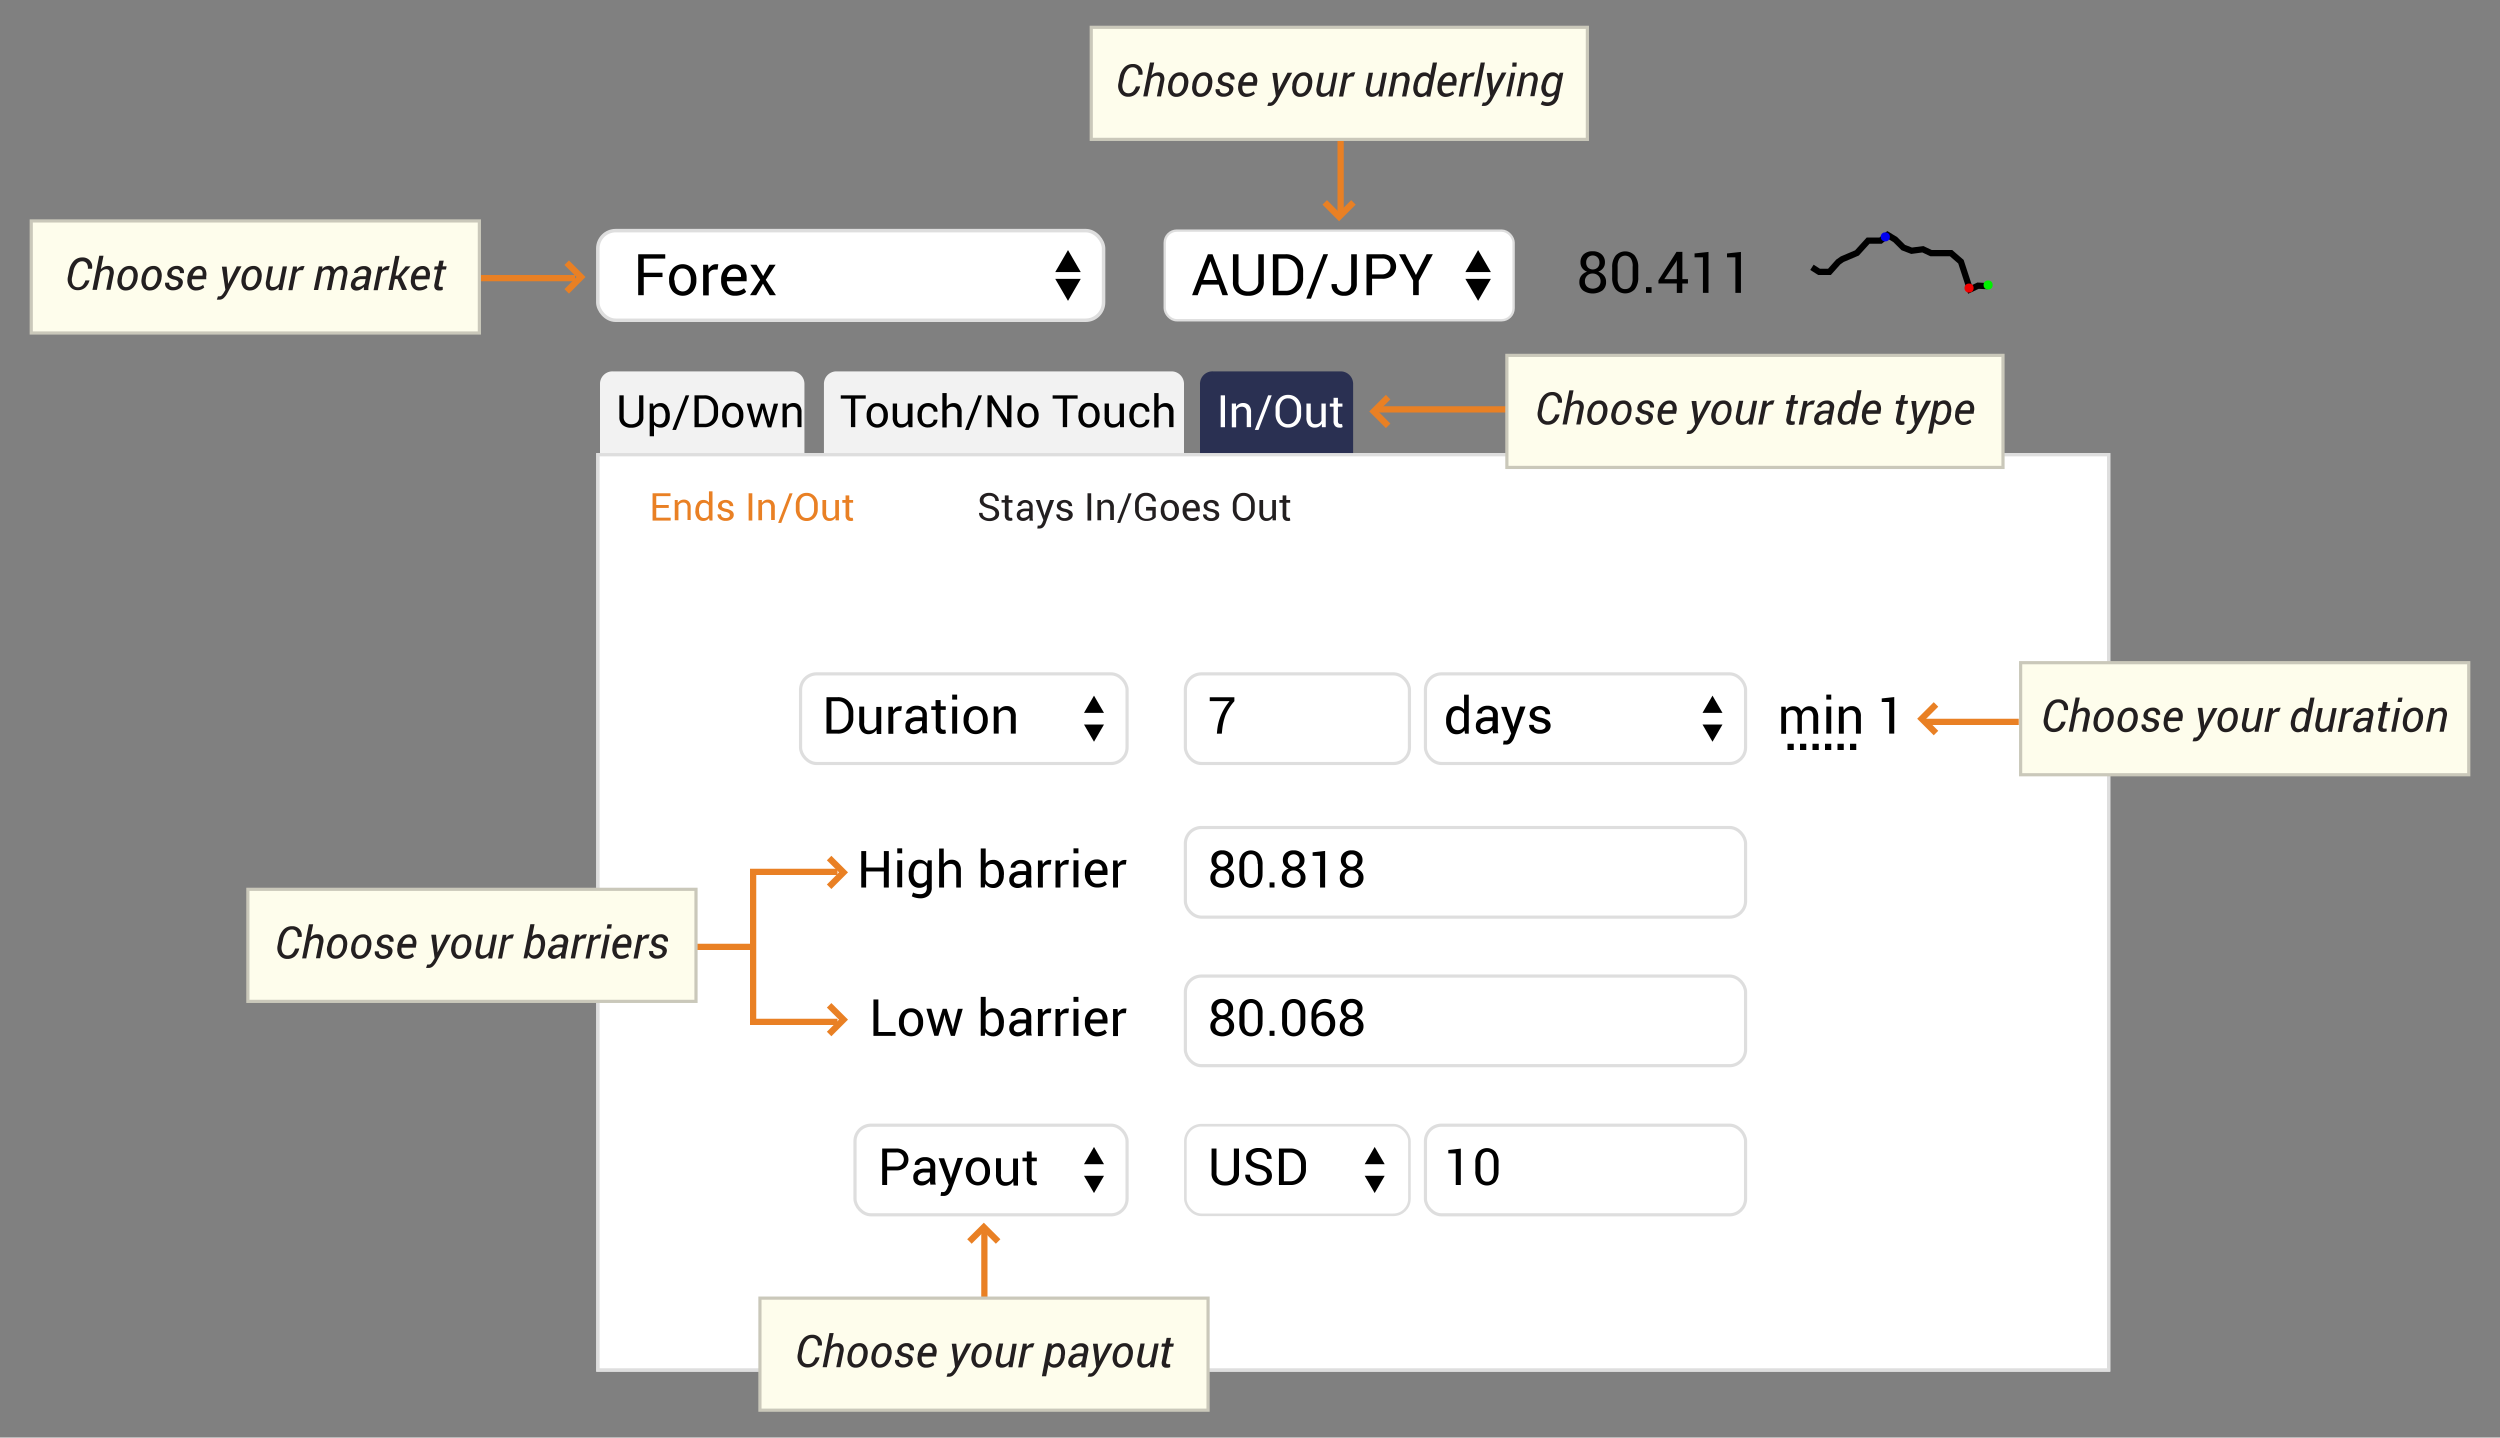 <svg id="Layer_1" data-name="Layer 1" xmlns="http://www.w3.org/2000/svg" viewBox="0 0 400 230"><rect x="0" y="0" width="400" height="230" fill="#808080" stroke="none"/><defs><style>.cls-1,.cls-10,.cls-4,.cls-9{fill:#fff}.cls-1,.cls-10,.cls-12,.cls-5,.cls-6,.cls-9{stroke:#dedede}.cls-1,.cls-10,.cls-11,.cls-12,.cls-13,.cls-17,.cls-18,.cls-19,.cls-5,.cls-6,.cls-9{stroke-miterlimit:10}.cls-1,.cls-12{stroke-width:.51px}.cls-2{fill:#f2f2f2}.cls-3{fill:#2a3052}.cls-11,.cls-12,.cls-13,.cls-17,.cls-18,.cls-5,.cls-6{fill:none}.cls-5{stroke-width:.56px}.cls-6{stroke-width:.38px}.cls-7{fill:#e98024}.cls-8{fill:#231f20}.cls-19,.cls-9{stroke-width:.51px}.cls-10{stroke-width:.42px}.cls-11,.cls-13{stroke:#000}.cls-11{stroke-dasharray:1 1}.cls-14{fill:#0000f0}.cls-15{fill:#f00000}.cls-16{fill:#00f000}.cls-17,.cls-18{stroke:#e98024}.cls-18{stroke-width:1.02px}.cls-19{fill:#fefdec;stroke:#cac8ba}</style></defs><title>trade_guide</title><path class="cls-1" d="M95.65 72.74h241.74v146.48H95.65z"/><path class="cls-2" d="M98.07 59.42h28.64a2 2 0 0 1 2 2v11.32H96V61.47a2 2 0 0 1 2.07-2.05z"/><path d="M102.94 63.25v3.46a1.55 1.55 0 0 1-.54 1.29 2.17 2.17 0 0 1-1.41.44 2 2 0 0 1-1.37-.44 1.57 1.57 0 0 1-.52-1.27v-3.48h.69v3.45a1.12 1.12 0 0 0 .33.88 1.24 1.24 0 0 0 .87.3 1.36 1.36 0 0 0 .92-.3 1.09 1.09 0 0 0 .35-.88v-3.45h.69zM107.17 66.6a2.09 2.09 0 0 1-.39 1.32 1.3 1.3 0 0 1-1.08.5 1.51 1.51 0 0 1-.61-.12 1.17 1.17 0 0 1-.45-.35v1.85h-.69v-5.24h.53l.11.49a1.26 1.26 0 0 1 .46-.42 1.38 1.38 0 0 1 .64-.14 1.26 1.26 0 0 1 1.09.56 2.53 2.53 0 0 1 .39 1.48v.07zm-.69-.08a2 2 0 0 0-.25-1.06.82.82 0 0 0-.75-.41.93.93 0 0 0-.51.13 1 1 0 0 0-.34.37v1.83a1 1 0 0 0 .34.37 1 1 0 0 0 .51.13.85.85 0 0 0 .74-.36 1.57 1.57 0 0 0 .25-.92v-.08zM108.16 68.79h-.59l2.13-5.54h.58zM111.12 68.35v-5.1h1.56a2.09 2.09 0 0 1 2.21 2.2v.7a2.09 2.09 0 0 1-2.21 2.2h-1.56zm.69-4.55v4h.88a1.41 1.41 0 0 0 1.11-.47 1.74 1.74 0 0 0 .41-1.19v-.7a1.73 1.73 0 0 0-.41-1.19 1.41 1.41 0 0 0-1.11-.46h-.88zM115.55 66.42A2.09 2.09 0 0 1 116 65a1.53 1.53 0 0 1 1.24-.54 1.54 1.54 0 0 1 1.24.54 2.08 2.08 0 0 1 .46 1.39v.11a2.07 2.07 0 0 1-.46 1.39 1.69 1.69 0 0 1-2.48 0 2.07 2.07 0 0 1-.46-1.38v-.09zm.69.08a1.79 1.79 0 0 0 .25 1 .92.92 0 0 0 1.5 0 1.78 1.78 0 0 0 .26-1v-.08a1.78 1.78 0 0 0-.26-1 .84.84 0 0 0-.75-.4.83.83 0 0 0-.75.4 1.8 1.8 0 0 0-.25 1v.08zM120.76 67l.08.46.16-.46.76-2.41h.55L123 67l.11.51.1-.51.6-2.41h.69l-1.1 3.79h-.56l-.69-2.38-.15-.6-.15.64-.72 2.31h-.56l-1.1-3.79h.69zM125.83 64.56v.56a1.38 1.38 0 0 1 .47-.47 1.27 1.27 0 0 1 .65-.17 1.24 1.24 0 0 1 .95.36 1.58 1.58 0 0 1 .34 1.11v2.39h-.64V66a1 1 0 0 0-.2-.71.79.79 0 0 0-.6-.21 1 1 0 0 0-.53.14 1 1 0 0 0-.37.39v2.76h-.69v-3.81h.62z"/><path class="cls-2" d="M133.88 59.42h53.56a2 2 0 0 1 2 2v11.32h-57.61V61.47a2 2 0 0 1 2.05-2.05z"/><path d="M138.48 63.79h-1.64v4.55h-.69v-4.55h-1.63v-.54h4v.54zM138.66 66.42a2.09 2.09 0 0 1 .46-1.38 1.53 1.53 0 0 1 1.24-.54 1.54 1.54 0 0 1 1.24.54 2.08 2.08 0 0 1 .46 1.39v.07a2.07 2.07 0 0 1-.46 1.39 1.69 1.69 0 0 1-2.48 0 2.07 2.07 0 0 1-.46-1.38v-.09zm.69.08a1.79 1.79 0 0 0 .25 1 .92.92 0 0 0 1.5 0 1.78 1.78 0 0 0 .26-1v-.08a1.78 1.78 0 0 0-.26-1 .84.84 0 0 0-.75-.4.83.83 0 0 0-.75.4 1.8 1.8 0 0 0-.25 1v.08zM145.3 67.79a1.29 1.29 0 0 1-.46.47 1.26 1.26 0 0 1-.65.16 1.21 1.21 0 0 1-1-.4 1.83 1.83 0 0 1-.35-1.23v-2.23h.69v2.24a1.41 1.41 0 0 0 .18.83.66.66 0 0 0 .56.23 1.14 1.14 0 0 0 .61-.15.94.94 0 0 0 .36-.42v-2.73h.76v3.79h-.62zM148.51 67.88a.93.93 0 0 0 .6-.21.65.65 0 0 0 .26-.52h.63a1.07 1.07 0 0 1-.44.87 1.59 1.59 0 0 1-1.06.38 1.53 1.53 0 0 1-1.26-.54 2.08 2.08 0 0 1-.44-1.35v-.13a2.07 2.07 0 0 1 .44-1.35 1.72 1.72 0 0 1 2.35-.15 1.22 1.22 0 0 1 .41 1h-.62a.8.8 0 0 0-.25-.59.84.84 0 0 0-.62-.24.83.83 0 0 0-.78.39 1.84 1.84 0 0 0-.23 1v.15a1.86 1.86 0 0 0 .23 1 .83.83 0 0 0 .78.29zM151.47 65.07a1.4 1.4 0 0 1 .48-.43 1.32 1.32 0 0 1 .63-.15 1.22 1.22 0 0 1 .94.36 1.6 1.6 0 0 1 .34 1.12v2.37h-.69V66a1 1 0 0 0-.2-.69.76.76 0 0 0-.6-.22 1 1 0 0 0-.52.13 1.12 1.12 0 0 0-.38.37v2.8h-.69v-5.5h.69v2.18zM155 68.79h-.59l2.13-5.54h.58zM161.81 68.35h-.69l-2.45-3.94v3.94H158v-5.1h.69l2.45 3.94v-3.94h.69v5.1zM162.78 66.42a2.09 2.09 0 0 1 .46-1.38 1.53 1.53 0 0 1 1.24-.54 1.54 1.54 0 0 1 1.24.54 2.08 2.08 0 0 1 .46 1.39v.07a2.07 2.07 0 0 1-.46 1.39 1.69 1.69 0 0 1-2.48 0 2.07 2.07 0 0 1-.46-1.38v-.09zm.69.08a1.79 1.79 0 0 0 .25 1 .92.92 0 0 0 1.5 0 1.78 1.78 0 0 0 .26-1v-.08a1.78 1.78 0 0 0-.26-1 .84.84 0 0 0-.75-.4.83.83 0 0 0-.75.4 1.8 1.8 0 0 0-.25 1v.08zM172.38 63.79h-1.64v4.55h-.69v-4.55h-1.63v-.54h4v.54zM172.56 66.42A2.09 2.09 0 0 1 173 65a1.53 1.53 0 0 1 1.24-.54 1.54 1.54 0 0 1 1.24.54 2.08 2.08 0 0 1 .46 1.39v.11a2.07 2.07 0 0 1-.46 1.39 1.69 1.69 0 0 1-2.48 0 2.07 2.07 0 0 1-.46-1.38v-.09zm.69.08a1.79 1.79 0 0 0 .25 1 .92.92 0 0 0 1.5 0 1.78 1.78 0 0 0 .26-1v-.08a1.78 1.78 0 0 0-.26-1 .84.84 0 0 0-.75-.4.83.83 0 0 0-.75.4 1.8 1.8 0 0 0-.25 1v.08zM179.2 67.79a1.29 1.29 0 0 1-.46.47 1.26 1.26 0 0 1-.65.16 1.21 1.21 0 0 1-1-.4 1.83 1.83 0 0 1-.35-1.23v-2.23h.69v2.24a1.41 1.41 0 0 0 .18.83.66.66 0 0 0 .56.23 1.14 1.14 0 0 0 .61-.15.94.94 0 0 0 .36-.42v-2.73h.69v3.79h-.62zM182.42 67.88a.93.93 0 0 0 .6-.21.65.65 0 0 0 .26-.52h.62a1.07 1.07 0 0 1-.44.87 1.59 1.59 0 0 1-1.06.38 1.53 1.53 0 0 1-1.26-.54 2.08 2.08 0 0 1-.44-1.35v-.13a2.07 2.07 0 0 1 .44-1.35 1.72 1.72 0 0 1 2.35-.15 1.22 1.22 0 0 1 .41 1h-.62a.8.8 0 0 0-.25-.59.84.84 0 0 0-.62-.24.83.83 0 0 0-.78.39 1.84 1.84 0 0 0-.23 1v.15a1.86 1.86 0 0 0 .23 1 .83.83 0 0 0 .79.29zM185.37 65.07a1.4 1.4 0 0 1 .48-.43 1.32 1.32 0 0 1 .63-.15 1.22 1.22 0 0 1 .94.36 1.6 1.6 0 0 1 .34 1.12v2.37h-.69V66a1 1 0 0 0-.2-.69.76.76 0 0 0-.6-.22 1 1 0 0 0-.52.13 1.12 1.12 0 0 0-.38.37v2.8h-.69v-5.5h.69v2.18z"/><path class="cls-3" d="M194.1 59.42h20.4a2 2 0 0 1 2 2v11.32H192V61.47a2 2 0 0 1 2.1-2.05z"/><path class="cls-4" d="M196 68.35h-.69v-5.1h.69v5.1zM197.76 64.56v.56a1.38 1.38 0 0 1 .47-.47 1.27 1.27 0 0 1 .65-.17 1.24 1.24 0 0 1 .95.36 1.58 1.58 0 0 1 .34 1.11v2.39h-.69V66a1 1 0 0 0-.2-.71.79.79 0 0 0-.6-.21 1 1 0 0 0-.53.14 1 1 0 0 0-.37.39v2.76h-.69v-3.81h.62zM201.36 68.79h-.59l2.13-5.54h.58zM208.18 66.25a2.18 2.18 0 0 1-.58 1.55 2 2 0 0 1-1.5.62 1.87 1.87 0 0 1-1.45-.62 2.22 2.22 0 0 1-.56-1.55v-.9a2.23 2.23 0 0 1 .56-1.55 1.86 1.86 0 0 1 1.45-.62 2 2 0 0 1 1.5.62 2.18 2.18 0 0 1 .58 1.55v.91zm-.69-.91a1.72 1.72 0 0 0-.38-1.15 1.26 1.26 0 0 0-1-.45 1.17 1.17 0 0 0-1 .45 1.78 1.78 0 0 0-.36 1.15v.91a1.79 1.79 0 0 0 .36 1.16 1.17 1.17 0 0 0 1 .45 1.26 1.26 0 0 0 1-.45 1.73 1.73 0 0 0 .38-1.16v-.91zM211.49 67.79a1.29 1.29 0 0 1-.46.47 1.26 1.26 0 0 1-.65.16 1.22 1.22 0 0 1-1-.4 1.84 1.84 0 0 1-.35-1.23v-2.23h.69v2.24a1.42 1.42 0 0 0 .18.83.66.66 0 0 0 .56.23 1.13 1.13 0 0 0 .61-.15.94.94 0 0 0 .36-.42v-2.73h.69v3.79h-.62zM214.07 63.65v.91h.72v.51h-.72v2.3a.51.51 0 0 0 .11.37.4.4 0 0 0 .29.11h.26l.09.47a.61.61 0 0 1-.23.1 1.13 1.13 0 0 1-.3 0 .9.9 0 0 1-.67-.25 1.1 1.1 0 0 1-.25-.8v-2.3h-.6v-.51h.6v-.91h.69z"/><rect class="cls-4" x="95.65" y="36.9" width="80.92" height="14.34" rx="2.86" ry="2.86"/><rect class="cls-5" x="95.65" y="36.9" width="80.92" height="14.34" rx="2.86" ry="2.86"/><path d="M106 44.33h-3v2.9h-.89v-6.55h4.33v.7H103v2.26h3v.7zM107.05 44.75a2.68 2.68 0 0 1 .59-1.78 2.17 2.17 0 0 1 3.19 0 2.67 2.67 0 0 1 .59 1.78v.1a2.67 2.67 0 0 1-.58 1.78 2.18 2.18 0 0 1-3.19 0 2.66 2.66 0 0 1-.59-1.78v-.1zm.89.1a2.3 2.3 0 0 0 .33 1.28 1.18 1.18 0 0 0 1.93 0 2.29 2.29 0 0 0 .33-1.28v-.1a2.29 2.29 0 0 0-.33-1.27 1.09 1.09 0 0 0-1-.51 1.07 1.07 0 0 0-1 .51 2.31 2.31 0 0 0-.33 1.27v.1zM114.81 43.14h-.45a1 1 0 0 0-.59.17 1.07 1.07 0 0 0-.37.47v3.48h-.9v-4.9h.79l.09.71a1.69 1.69 0 0 1 .51-.59 1.19 1.19 0 0 1 .7-.21H114.93zM117.6 47.32a2.06 2.06 0 0 1-1.62-.68 2.55 2.55 0 0 1-.6-1.76v-.2A2.5 2.5 0 0 1 116 43a1.91 1.91 0 0 1 1.47-.69 1.84 1.84 0 0 1 1.49.59 2.37 2.37 0 0 1 .5 1.58V45h-3.16a1.92 1.92 0 0 0 .36 1.15 1.13 1.13 0 0 0 1 .45 2.23 2.23 0 0 0 .79-.13 1.81 1.81 0 0 0 .59-.35l.35.58a2.06 2.06 0 0 1-.69.43 2.77 2.77 0 0 1-1.1.19zm-.14-4.32a1 1 0 0 0-.76.37 1.77 1.77 0 0 0-.39.94h2.25v-.12a1.35 1.35 0 0 0-.28-.87 1 1 0 0 0-.82-.32zM122.1 44.16l1-1.8h1l-1.58 2.41 1.63 2.46h-1l-1.08-1.84-1.07 1.84h-1l1.63-2.46-1.58-2.41h1zM172.92 43.53l-2.04-3.52-2.04 3.52h4.08zM172.92 44.62l-2.04 3.52-2.04-3.52h4.08z"/><rect class="cls-4" x="186.36" y="36.9" width="55.82" height="14.34" rx="1.93" ry="1.93"/><rect class="cls-6" x="186.36" y="36.9" width="55.82" height="14.34" rx="1.93" ry="1.93"/><path d="M195 45.54h-2.75l-.62 1.69h-.9l2.53-6.55h.74l2.49 6.55h-.9zm-2.47-.74h2.21l-1.08-3zM202.21 40.68v4.44a2 2 0 0 1-.7 1.64 2.79 2.79 0 0 1-1.82.57 2.62 2.62 0 0 1-1.75-.57 2 2 0 0 1-.67-1.64v-4.44h.89v4.44a1.45 1.45 0 0 0 .42 1.13 1.6 1.6 0 0 0 1.12.38 1.74 1.74 0 0 0 1.18-.38 1.4 1.4 0 0 0 .45-1.13v-4.44h.89zM203.66 47.23v-6.55h2a2.69 2.69 0 0 1 2.84 2.83v.9a2.69 2.69 0 0 1-2.84 2.83h-2zm.89-5.86v5.16h1.13a1.81 1.81 0 0 0 1.43-.6 2.24 2.24 0 0 0 .52-1.53v-.9a2.23 2.23 0 0 0-.52-1.52 1.81 1.81 0 0 0-1.43-.6h-1.12zM209.75 47.79H209l2.74-7.12h.75zM216.2 40.68h.89v4.74a1.81 1.81 0 0 1-.56 1.39 2 2 0 0 1-1.44.52 2.22 2.22 0 0 1-1.5-.48 1.68 1.68 0 0 1-.54-1.4h.85a1.07 1.07 0 0 0 1.18 1.21 1.05 1.05 0 0 0 .8-.33 1.24 1.24 0 0 0 .31-.88v-4.77zM219.53 44.6v2.63h-.89v-6.55h2.51a2.3 2.3 0 0 1 1.63.54 2 2 0 0 1 0 2.85 2.32 2.32 0 0 1-1.63.53h-1.62zm0-.7h1.62a1.3 1.3 0 0 0 1-2.17 1.27 1.27 0 0 0-1-.36h-1.62v2.53zM226.55 44l1.71-3.33h1L227 44.92v2.3h-.9v-2.35l-2.26-4.19h1zM238.54 43.53l-2.04-3.52-2.04 3.52h4.08zM238.54 44.62l-2.04 3.52-2.04-3.52h4.08zM256.79 42a1.46 1.46 0 0 1-.29.9 1.71 1.71 0 0 1-.78.57 2 2 0 0 1 .91.62 1.52 1.52 0 0 1 .34 1 1.68 1.68 0 0 1-.59 1.39 2.73 2.73 0 0 1-3.09 0 1.69 1.69 0 0 1-.59-1.39 1.54 1.54 0 0 1 .33-1 1.93 1.93 0 0 1 .9-.62 1.66 1.66 0 0 1-.77-.57 1.49 1.49 0 0 1-.28-.9 1.69 1.69 0 0 1 .53-1.33 2.06 2.06 0 0 1 1.41-.47 2.09 2.09 0 0 1 1.41.47 1.66 1.66 0 0 1 .56 1.33zm-.7 3a1.18 1.18 0 0 0-.36-.88 1.24 1.24 0 0 0-.9-.35 1.18 1.18 0 0 0-1.24 1.23 1.13 1.13 0 0 0 .34.87 1.45 1.45 0 0 0 1.81 0 1.13 1.13 0 0 0 .35-.8zm-.18-3a1.12 1.12 0 0 0-.3-.81 1.09 1.09 0 0 0-1.53 0 1.14 1.14 0 0 0-.29.82 1.1 1.1 0 0 0 .29.8 1.13 1.13 0 0 0 1.54 0 1.09 1.09 0 0 0 .29-.81zM262.12 44.36a2.94 2.94 0 0 1-.56 1.92 2.08 2.08 0 0 1-3.05 0 2.91 2.91 0 0 1-.56-1.92v-1.55a2.93 2.93 0 0 1 .56-1.92 2.07 2.07 0 0 1 3.05 0 2.93 2.93 0 0 1 .56 1.92v1.55zm-.89-1.74a2.2 2.2 0 0 0-.31-1.28 1.14 1.14 0 0 0-1.79 0 2.2 2.2 0 0 0-.31 1.28v1.92a2.2 2.2 0 0 0 .31 1.28 1 1 0 0 0 .9.43 1 1 0 0 0 .89-.43 2.24 2.24 0 0 0 .3-1.29v-1.91zM264.25 46.86h-.89v-.92h.89v.92zM269.17 44.66h.9v.7h-.9v1.51h-.88v-1.52h-2.94v-.5l2.89-4.55h.94v4.35zm-2.88 0h2v-3.08l-.08.23zM273.36 46.86h-.89v-5.69h-1.34v-.62l2.23-.24v6.55zM278.55 46.86h-.89v-5.69h-1.34v-.62l2.23-.24v6.55z"/><path class="cls-7" d="M107 81.27h-2v1.56h2.31v.47h-2.9v-4.38h2.87v.46H105v1.42h2v.47zM108.44 80v.48a1.18 1.18 0 0 1 .41-.4 1.09 1.09 0 0 1 .56-.14 1.06 1.06 0 0 1 .81.31 1.35 1.35 0 0 1 .29.95v2H110v-2a.88.88 0 0 0-.17-.61.68.68 0 0 0-.52-.18.83.83 0 0 0-.45.12.89.89 0 0 0-.31.34v2.37h-.59V80h.53zM111.27 81.73a2.17 2.17 0 0 1 .33-1.26 1.08 1.08 0 0 1 .94-.48 1.17 1.17 0 0 1 .51.1 1 1 0 0 1 .38.31v-1.79h.57v4.68h-.48l-.07-.4a1.05 1.05 0 0 1-.39.34 1.17 1.17 0 0 1-.54.12 1.11 1.11 0 0 1-.93-.43 1.79 1.79 0 0 1-.34-1.13v-.06zm.59.06a1.38 1.38 0 0 0 .2.79.7.7 0 0 0 .62.3.78.78 0 0 0 .44-.12.9.9 0 0 0 .29-.34V80.9a.91.91 0 0 0-.3-.32.78.78 0 0 0-.44-.12.67.67 0 0 0-.63.35 1.81 1.81 0 0 0-.2.91v.06zM116.78 82.43a.4.4 0 0 0-.15-.32 1.4 1.4 0 0 0-.56-.22 2.36 2.36 0 0 1-.89-.35.71.71 0 0 1-.3-.6.85.85 0 0 1 .34-.67 1.53 1.53 0 0 1 1.78 0 .86.86 0 0 1 .32.71h-.56a.52.52 0 0 0-.18-.38.66.66 0 0 0-.47-.17.68.68 0 0 0-.47.14.43.43 0 0 0-.15.33.37.37 0 0 0 .14.3 1.41 1.41 0 0 0 .55.2 2.36 2.36 0 0 1 .92.36.72.72 0 0 1 .3.61.84.84 0 0 1-.35.7 1.46 1.46 0 0 1-.91.27 1.43 1.43 0 0 1-1-.31.9.9 0 0 1-.34-.74h.56a.54.54 0 0 0 .23.46.91.91 0 0 0 .51.14.84.84 0 0 0 .49-.13.39.39 0 0 0 .19-.33zM120.37 83.29h-.59v-4.37h.59v4.37zM121.9 80v.48a1.18 1.18 0 0 1 .41-.4 1.09 1.09 0 0 1 .56-.14 1.06 1.06 0 0 1 .81.31 1.35 1.35 0 0 1 .29.95v2h-.59v-2a.88.88 0 0 0-.17-.61.68.68 0 0 0-.52-.18.83.83 0 0 0-.45.12.89.89 0 0 0-.31.34v2.37h-.59V80h.53zM125 83.67h-.5l1.82-4.74h.5zM130.84 81.5a1.86 1.86 0 0 1-.5 1.33 1.69 1.69 0 0 1-1.29.53 1.6 1.6 0 0 1-1.24-.53 1.9 1.9 0 0 1-.48-1.33v-.78a1.91 1.91 0 0 1 .48-1.33 1.6 1.6 0 0 1 1.24-.53 1.69 1.69 0 0 1 1.29.53 1.87 1.87 0 0 1 .5 1.33v.78zm-.59-.78a1.47 1.47 0 0 0-.32-1 1.08 1.08 0 0 0-.87-.38 1 1 0 0 0-.82.38 1.52 1.52 0 0 0-.31 1v.78a1.54 1.54 0 0 0 .31 1 1 1 0 0 0 .82.38 1.08 1.08 0 0 0 .87-.38 1.49 1.49 0 0 0 .32-1v-.79zM133.67 82.81a1.1 1.1 0 0 1-.39.4 1.07 1.07 0 0 1-.56.14 1 1 0 0 1-.83-.34 1.57 1.57 0 0 1-.3-1.06V80h.59v2a1.21 1.21 0 0 0 .15.71.57.57 0 0 0 .48.2 1 1 0 0 0 .52-.13.8.8 0 0 0 .31-.36V80h.59v3.25h-.53zM135.88 79.26V80h.62v.44h-.62v2a.44.44 0 0 0 .09.32.34.34 0 0 0 .25.09h.22l.08.41a.52.52 0 0 1-.19.09 1 1 0 0 1-.26 0 .76.76 0 0 1-.57-.22.94.94 0 0 1-.21-.68v-2h-.52V80h.52v-.74h.59z"/><path class="cls-8" d="M159.26 82.19a.64.64 0 0 0-.23-.5 1.89 1.89 0 0 0-.8-.34 2.64 2.64 0 0 1-1.08-.49 1 1 0 0 1-.39-.81 1.06 1.06 0 0 1 .42-.85 1.66 1.66 0 0 1 1.08-.34 1.61 1.61 0 0 1 1.14.39 1.16 1.16 0 0 1 .41.91h-.56a.81.81 0 0 0-.25-.62 1.24 1.24 0 0 0-1.4 0 .65.65 0 0 0-.24.52.57.57 0 0 0 .26.48 2.41 2.41 0 0 0 .83.33 2.36 2.36 0 0 1 1.05.5 1.08 1.08 0 0 1 .36.83 1 1 0 0 1-.43.85 1.84 1.84 0 0 1-1.13.32 2 2 0 0 1-1.16-.36 1.07 1.07 0 0 1-.49-.95h.56a.73.73 0 0 0 .31.64 1.29 1.29 0 0 0 .77.22 1.19 1.19 0 0 0 .71-.22.6.6 0 0 0 .26-.51zM161.38 79.26V80h.62v.44h-.62v2a.44.44 0 0 0 .09.32.34.34 0 0 0 .25.09h.22l.06.38a.52.52 0 0 1-.19.09 1 1 0 0 1-.26 0 .76.76 0 0 1-.57-.22.94.94 0 0 1-.21-.68v-2h-.52V80h.52v-.74h.59zM164.72 83.29v-.26a1.84 1.84 0 0 1 0-.23 1.38 1.38 0 0 1-.43.39 1.1 1.1 0 0 1-.57.16 1.06 1.06 0 0 1-.77-.26 1 1 0 0 1-.27-.72.84.84 0 0 1 .38-.73 1.76 1.76 0 0 1 1-.26h.64v-.31a.6.6 0 0 0-.17-.45.68.68 0 0 0-.49-.17.71.71 0 0 0-.46.15.44.44 0 0 0-.18.35h-.56a.79.79 0 0 1 .33-.65 1.37 1.37 0 0 1 .83-.3 1.34 1.34 0 0 1 .89.28 1 1 0 0 1 .34.81v1.56a3.12 3.12 0 0 0 0 .34 1.77 1.77 0 0 0 .07.32h-.61zm-1-.44a1.06 1.06 0 0 0 .58-.16.78.78 0 0 0 .34-.38v-.52H164a.86.86 0 0 0-.57.18.54.54 0 0 0-.21.42.44.44 0 0 0 .14.34.57.57 0 0 0 .38.13zM167 82.09l.1.41.9-2.5h.66l-1.37 3.75a1.68 1.68 0 0 1-.35.57.81.81 0 0 1-.62.24h-.35l.06-.46h.26a.36.36 0 0 0 .31-.17 1.74 1.74 0 0 0 .2-.37l.14-.34-1.23-3.22h.66zM171 82.43a.4.4 0 0 0-.15-.32 1.4 1.4 0 0 0-.56-.22 2.36 2.36 0 0 1-.89-.35.71.71 0 0 1-.3-.6.85.85 0 0 1 .34-.67 1.53 1.53 0 0 1 1.78 0 .86.86 0 0 1 .32.71H171a.52.52 0 0 0-.18-.38.66.66 0 0 0-.47-.17.68.68 0 0 0-.47.14.43.43 0 0 0-.15.33.37.37 0 0 0 .14.3 1.41 1.41 0 0 0 .55.2 2.36 2.36 0 0 1 .92.36.72.72 0 0 1 .3.61.84.84 0 0 1-.35.7 1.46 1.46 0 0 1-.91.27 1.43 1.43 0 0 1-1-.31.9.9 0 0 1-.38-.73h.56a.54.54 0 0 0 .23.46.91.91 0 0 0 .51.14.84.84 0 0 0 .49-.13.39.39 0 0 0 .21-.34zM174.62 83.29H174v-4.37h.59v4.37zM176.15 80v.48a1.18 1.18 0 0 1 .41-.4 1.09 1.09 0 0 1 .56-.14 1.06 1.06 0 0 1 .81.31 1.35 1.35 0 0 1 .29.95v2h-.59v-2a.88.88 0 0 0-.17-.61.68.68 0 0 0-.52-.18.83.83 0 0 0-.45.12.89.89 0 0 0-.31.34v2.37h-.59V80h.53zM179.24 83.67h-.5l1.82-4.74h.5zM184.95 82.71a1.4 1.4 0 0 1-.54.44 2.15 2.15 0 0 1-1 .2 1.78 1.78 0 0 1-1.29-.5 1.74 1.74 0 0 1-.51-1.3v-.9a1.8 1.8 0 0 1 .48-1.3 1.62 1.62 0 0 1 1.23-.5 1.75 1.75 0 0 1 1.18.37 1.22 1.22 0 0 1 .44 1h-.56a.91.91 0 0 0-.29-.63 1.07 1.07 0 0 0-.76-.25 1 1 0 0 0-.81.38 1.45 1.45 0 0 0-.31 1v.91a1.37 1.37 0 0 0 .34 1 1.12 1.12 0 0 0 .87.38 1.6 1.6 0 0 0 .61-.1.85.85 0 0 0 .34-.22v-1h-1v-.58h1.55v1.6zM185.72 81.64a1.79 1.79 0 0 1 .39-1.19 1.45 1.45 0 0 1 2.13 0 1.78 1.78 0 0 1 .39 1.19v.06a1.78 1.78 0 0 1-.39 1.19 1.45 1.45 0 0 1-2.13 0 1.78 1.78 0 0 1-.39-1.19v-.06zm.59.06a1.54 1.54 0 0 0 .22.85.79.79 0 0 0 1.29 0 1.53 1.53 0 0 0 .18-.85v-.06a1.53 1.53 0 0 0-.22-.85.72.72 0 0 0-.65-.34.71.71 0 0 0-.64.34 1.54 1.54 0 0 0-.22.85v.06zM190.7 83.35a1.37 1.37 0 0 1-1.08-.45 1.7 1.7 0 0 1-.4-1.17v-.13a1.67 1.67 0 0 1 .41-1.15 1.27 1.27 0 0 1 1-.46 1.23 1.23 0 0 1 1 .4 1.58 1.58 0 0 1 .34 1.06v.37h-2.12a1.28 1.28 0 0 0 .24.77.76.76 0 0 0 .64.3 1.48 1.48 0 0 0 .53-.09 1.2 1.2 0 0 0 .39-.24l.2.44a1.37 1.37 0 0 1-.46.29 1.85 1.85 0 0 1-.69.06zm-.09-2.9a.64.64 0 0 0-.51.25 1.18 1.18 0 0 0-.26.63h1.5v-.07a.9.9 0 0 0-.19-.58.66.66 0 0 0-.54-.23zM194.49 82.43a.4.4 0 0 0-.15-.32 1.4 1.4 0 0 0-.56-.22 2.36 2.36 0 0 1-.89-.35.71.71 0 0 1-.3-.6.85.85 0 0 1 .34-.67 1.53 1.53 0 0 1 1.78 0 .86.86 0 0 1 .29.73h-.56a.52.52 0 0 0-.18-.38.66.66 0 0 0-.47-.17.68.68 0 0 0-.47.14.43.43 0 0 0-.15.33.37.37 0 0 0 .14.3 1.41 1.41 0 0 0 .55.2 2.36 2.36 0 0 1 .92.36.72.72 0 0 1 .3.61.84.84 0 0 1-.35.7 1.46 1.46 0 0 1-.91.27 1.43 1.43 0 0 1-1-.31.9.9 0 0 1-.34-.74h.56a.54.54 0 0 0 .23.46.91.91 0 0 0 .51.14.84.84 0 0 0 .49-.13.39.39 0 0 0 .22-.35zM200.76 81.5a1.86 1.86 0 0 1-.5 1.33 1.69 1.69 0 0 1-1.29.53 1.6 1.6 0 0 1-1.24-.53 1.9 1.9 0 0 1-.48-1.33v-.78a1.91 1.91 0 0 1 .48-1.33 1.6 1.6 0 0 1 1.24-.53 1.69 1.69 0 0 1 1.29.53 1.87 1.87 0 0 1 .5 1.33v.78zm-.59-.78a1.47 1.47 0 0 0-.32-1 1.08 1.08 0 0 0-.87-.38 1 1 0 0 0-.82.38 1.52 1.52 0 0 0-.31 1v.78a1.54 1.54 0 0 0 .31 1 1 1 0 0 0 .82.38 1.08 1.08 0 0 0 .87-.38 1.49 1.49 0 0 0 .32-1v-.79zM203.59 82.81a1.1 1.1 0 0 1-.39.4 1.07 1.07 0 0 1-.56.14 1 1 0 0 1-.83-.34 1.57 1.57 0 0 1-.3-1.06V80h.59v2a1.21 1.21 0 0 0 .15.71.57.57 0 0 0 .48.2 1 1 0 0 0 .52-.13.8.8 0 0 0 .31-.36V80h.59v3.25h-.53zM205.81 79.26V80h.62v.44h-.62v2a.44.44 0 0 0 .09.32.34.34 0 0 0 .25.09h.22l.08.41a.52.52 0 0 1-.19.09 1 1 0 0 1-.26 0 .76.76 0 0 1-.57-.22 1 1 0 0 1-.21-.68v-2h-.52V80h.52v-.74h.59z"/><rect class="cls-9" x="128.09" y="107.82" width="52.24" height="14.34" rx="2.56" ry="2.56"/><path d="M132.24 117.38v-5.83H134a2.39 2.39 0 0 1 2.53 2.52v.8a2.39 2.39 0 0 1-2.53 2.51h-1.79zm.79-5.21v4.59h1a1.61 1.61 0 0 0 1.27-.53 2 2 0 0 0 .47-1.36v-.8a2 2 0 0 0-.47-1.35 1.61 1.61 0 0 0-1.27-.53h-1zM140.24 116.74a1.46 1.46 0 0 1-.52.54 1.43 1.43 0 0 1-.74.19 1.39 1.39 0 0 1-1.1-.45 2.1 2.1 0 0 1-.4-1.41v-2.55h.79v2.56a1.61 1.61 0 0 0 .2 1 .76.76 0 0 0 .64.26 1.3 1.3 0 0 0 .69-.17 1.06 1.06 0 0 0 .41-.48v-3.12h.79v4.33h-.71zM144.19 113.75h-.4a.9.9 0 0 0-.53.15 1 1 0 0 0-.33.42v3.09h-.79v-4.33h.7l.08.63a1.5 1.5 0 0 1 .45-.52 1.06 1.06 0 0 1 .63-.19H144.3zM147.61 117.38c0-.13 0-.25-.06-.35a2.48 2.48 0 0 1 0-.3 1.85 1.85 0 0 1-.57.52 1.47 1.47 0 0 1-.76.21 1.41 1.41 0 0 1-1-.35 1.27 1.27 0 0 1-.35-1 1.12 1.12 0 0 1 .5-1 2.35 2.35 0 0 1 1.36-.35h.86v-.43a.8.8 0 0 0-.23-.6.91.91 0 0 0-.66-.22 1 1 0 0 0-.62.19.58.58 0 0 0-.24.47H145a1 1 0 0 1 .45-.86 1.83 1.83 0 0 1 1.21-.39 1.79 1.79 0 0 1 1.18.37 1.33 1.33 0 0 1 .45 1.08v2.08a4.15 4.15 0 0 0 0 .45 2.29 2.29 0 0 0 .09.42h-.81zm-1.31-.58a1.4 1.4 0 0 0 .77-.22 1 1 0 0 0 .45-.5v-.7h-.88a1.15 1.15 0 0 0-.76.24.71.71 0 0 0-.29.56.59.59 0 0 0 .18.46.76.76 0 0 0 .54.16zM150.5 112v1h.82v.58h-.82v2.63a.59.59 0 0 0 .13.43.46.46 0 0 0 .33.12h.3l.1.54a.71.71 0 0 1-.26.12 1.32 1.32 0 0 1-.34 0 1 1 0 0 1-.76-.29 1.26 1.26 0 0 1-.28-.91v-2.63H149v-.58h.69v-1h.79zM153.14 111.94h-.79v-.8h.79v.8zm0 5.44h-.79v-4.33h.79v4.33zM154.17 115.18a2.38 2.38 0 0 1 .52-1.58 1.93 1.93 0 0 1 2.83 0 2.38 2.38 0 0 1 .52 1.58v.09a2.37 2.37 0 0 1-.52 1.58 1.94 1.94 0 0 1-2.83 0 2.37 2.37 0 0 1-.52-1.58v-.09zm.79.09a2 2 0 0 0 .29 1.13 1 1 0 0 0 1.72 0 2 2 0 0 0 .29-1.13v-.09A2 2 0 0 0 157 114a1 1 0 0 0-.86-.45 1 1 0 0 0-.85.45 2.05 2.05 0 0 0-.29 1.13v.09zM159.72 113.05l.06.64a1.57 1.57 0 0 1 .54-.53 1.45 1.45 0 0 1 .74-.19 1.41 1.41 0 0 1 1.08.41 1.8 1.8 0 0 1 .38 1.27v2.73h-.79v-2.72a1.17 1.17 0 0 0-.23-.81.91.91 0 0 0-.69-.24 1.11 1.11 0 0 0-.6.16 1.2 1.2 0 0 0-.42.45v3.16H159v-4.33h.7zM176.64 114.06l-1.6-2.76-1.6 2.76h3.2zM176.64 115.92l-1.6 2.76-1.6-2.76h3.2z"/><rect class="cls-9" x="228.07" y="107.82" width="51.22" height="14.34" rx="2.56" ry="2.56"/><path d="M231.38 115.3a2.89 2.89 0 0 1 .45-1.68 1.44 1.44 0 0 1 1.25-.64 1.55 1.55 0 0 1 .67.14 1.38 1.38 0 0 1 .5.41v-2.38h.75v6.24h-.6l-.09-.53a1.41 1.41 0 0 1-.52.46 1.56 1.56 0 0 1-.72.16 1.49 1.49 0 0 1-1.24-.57 2.39 2.39 0 0 1-.45-1.51v-.1zm.79.08a1.84 1.84 0 0 0 .27 1.05.94.94 0 0 0 .83.39 1 1 0 0 0 .59-.16 1.18 1.18 0 0 0 .39-.45v-2a1.21 1.21 0 0 0-.39-.43 1 1 0 0 0-.58-.16.9.9 0 0 0-.84.47 2.42 2.42 0 0 0-.27 1.22v.08zM238.88 117.38c0-.13 0-.25-.06-.35a2.58 2.58 0 0 1 0-.3 1.84 1.84 0 0 1-.57.52 1.47 1.47 0 0 1-.76.21 1.41 1.41 0 0 1-1-.35 1.27 1.27 0 0 1-.35-1 1.12 1.12 0 0 1 .5-1 2.34 2.34 0 0 1 1.36-.35h.86v-.43a.79.79 0 0 0-.23-.6.91.91 0 0 0-.66-.22 1 1 0 0 0-.62.19.58.58 0 0 0-.24.47h-.75a1 1 0 0 1 .45-.86 1.83 1.83 0 0 1 1.21-.39 1.79 1.79 0 0 1 1.18.37 1.33 1.33 0 0 1 .45 1.08v2.08a4.15 4.15 0 0 0 0 .45 2.42 2.42 0 0 0 .09.42h-.81zm-1.31-.58a1.41 1.41 0 0 0 .77-.22 1 1 0 0 0 .45-.5v-.7h-.89a1.15 1.15 0 0 0-.76.24.72.72 0 0 0-.29.56.59.59 0 0 0 .18.46.76.76 0 0 0 .54.16zM242 115.78l.14.54 1.06-3.27h.88l-1.82 5a2.25 2.25 0 0 1-.47.76 1.08 1.08 0 0 1-.83.32h-.47l.08-.62h.35a.49.49 0 0 0 .41-.22 2.34 2.34 0 0 0 .27-.5l.19-.45-1.61-4.24h.88zM247.3 116.23a.54.54 0 0 0-.2-.43 1.86 1.86 0 0 0-.75-.29 3.16 3.16 0 0 1-1.19-.47.94.94 0 0 1-.4-.8 1.13 1.13 0 0 1 .45-.9 2 2 0 0 1 2.37 0 1.14 1.14 0 0 1 .43.94h-.75a.69.69 0 0 0-.24-.51.88.88 0 0 0-.63-.23.91.91 0 0 0-.62.18.57.57 0 0 0-.2.44.49.49 0 0 0 .18.4 1.87 1.87 0 0 0 .73.26 3.16 3.16 0 0 1 1.22.48 1 1 0 0 1 .4.81 1.12 1.12 0 0 1-.47.93 2 2 0 0 1-1.22.36 1.9 1.9 0 0 1-1.3-.42 1.19 1.19 0 0 1-.45-1h.75a.72.72 0 0 0 .31.61 1.21 1.21 0 0 0 .68.19 1.11 1.11 0 0 0 .66-.17.52.52 0 0 0 .24-.38zM275.6 114.06l-1.6-2.76-1.6 2.76h3.2zM275.6 115.92l-1.6 2.76-1.6-2.76h3.2z"/><rect class="cls-9" x="189.66" y="107.82" width="35.85" height="14.34" rx="2.56" ry="2.56"/><path d="M197.51 112.18a8.19 8.19 0 0 0-1.43 2.23 10 10 0 0 0-.53 2.35l-.06.63h-.79l.06-.63a8.54 8.54 0 0 1 .65-2.46 9.49 9.49 0 0 1 1.32-2.12h-3.17v-.62h3.94v.62z"/><rect class="cls-9" x="136.8" y="180.03" width="43.53" height="14.34" rx="2.56" ry="2.56"/><path d="M141.94 187.26v2.34h-.79v-5.83h2.23a2 2 0 0 1 1.45.48 1.81 1.81 0 0 1 0 2.54 2.07 2.07 0 0 1-1.45.47h-1.44zm0-.62h1.44a1.13 1.13 0 1 0 0-2.25h-1.44v2.25zM148.87 189.6q0-.2-.06-.35a2.52 2.52 0 0 1 0-.3 1.84 1.84 0 0 1-.57.52 1.47 1.47 0 0 1-.76.21 1.42 1.42 0 0 1-1-.35 1.27 1.27 0 0 1-.35-1 1.12 1.12 0 0 1 .5-1 2.35 2.35 0 0 1 1.36-.35h.86v-.43a.8.8 0 0 0-.23-.6.91.91 0 0 0-.66-.22.94.94 0 0 0-.62.19.58.58 0 0 0-.24.47h-.75a1 1 0 0 1 .45-.86 1.84 1.84 0 0 1 1.21-.39 1.79 1.79 0 0 1 1.18.37 1.32 1.32 0 0 1 .45 1.08v2.08a4.17 4.17 0 0 0 0 .45 2.29 2.29 0 0 0 .09.42h-.81zm-1.31-.58a1.4 1.4 0 0 0 .77-.22 1 1 0 0 0 .45-.5v-.7h-.88a1.15 1.15 0 0 0-.76.24.72.72 0 0 0-.29.56.59.59 0 0 0 .18.45.75.75 0 0 0 .53.15zM152 188l.14.54 1.06-3.27h.88l-1.82 5a2.25 2.25 0 0 1-.47.76 1.08 1.08 0 0 1-.83.32h-.47l.08-.62h.35a.49.49 0 0 0 .41-.22 2.3 2.3 0 0 0 .27-.5l.19-.45-1.61-4.24h.88zM154.53 187.39a2.38 2.38 0 0 1 .52-1.58 1.74 1.74 0 0 1 1.41-.62 1.76 1.76 0 0 1 1.42.62 2.37 2.37 0 0 1 .52 1.58v.09a2.37 2.37 0 0 1-.52 1.58 1.94 1.94 0 0 1-2.83 0 2.37 2.37 0 0 1-.52-1.58v-.09zm.79.09a2.05 2.05 0 0 0 .29 1.14 1 1 0 0 0 1.72 0 2 2 0 0 0 .29-1.14v-.09a2 2 0 0 0-.29-1.13 1 1 0 0 0-.86-.45 1 1 0 0 0-.85.45 2.06 2.06 0 0 0-.29 1.13v.09zM162.12 189a1.46 1.46 0 0 1-.52.54 1.43 1.43 0 0 1-.74.19 1.39 1.39 0 0 1-1.1-.45 2.1 2.1 0 0 1-.4-1.41v-2.55h.79v2.56a1.61 1.61 0 0 0 .2 1 .76.76 0 0 0 .64.26 1.3 1.3 0 0 0 .69-.17 1.06 1.06 0 0 0 .41-.48v-3.12h.79v4.33h-.71zM165.07 184.22v1h.82v.58h-.82v2.63a.59.59 0 0 0 .13.43.45.45 0 0 0 .33.12h.3l.1.54a.71.71 0 0 1-.26.12 1.32 1.32 0 0 1-.34 0 1 1 0 0 1-.76-.29 1.26 1.26 0 0 1-.28-.91v-2.63h-.69v-.58h.69v-1h.79zM176.64 186.27l-1.6-2.76-1.6 2.76h3.2zM176.64 188.13l-1.6 2.76-1.6-2.76h3.2z"/><rect class="cls-9" x="228.07" y="180.03" width="51.22" height="14.34" rx="2.56" ry="2.56"/><path d="M233.71 189.6h-.79v-5.06h-1.19V184l2-.22v5.83zM239.76 187.38a2.61 2.61 0 0 1-.49 1.71 1.85 1.85 0 0 1-2.71 0 2.59 2.59 0 0 1-.5-1.71V186a2.6 2.6 0 0 1 .5-1.71 1.84 1.84 0 0 1 2.71 0 2.6 2.6 0 0 1 .5 1.71v1.38zm-.76-1.55a2 2 0 0 0-.27-1.14 1 1 0 0 0-1.59 0 2 2 0 0 0-.27 1.14v1.71a2 2 0 0 0 .28 1.14.92.92 0 0 0 .8.39.9.9 0 0 0 .79-.38 2 2 0 0 0 .27-1.14v-1.71z"/><rect class="cls-10" x="189.66" y="180.03" width="35.85" height="14.34" rx="2.56" ry="2.56"/><path d="M198.24 183.77v3.95a1.77 1.77 0 0 1-.62 1.46 2.47 2.47 0 0 1-1.61.5 2.33 2.33 0 0 1-1.56-.51 1.8 1.8 0 0 1-.6-1.46v-3.95h.79v3.95a1.29 1.29 0 0 0 .38 1 1.42 1.42 0 0 0 1 .34 1.55 1.55 0 0 0 1-.34 1.25 1.25 0 0 0 .4-1v-3.95h.79zM202.7 188.13a.86.86 0 0 0-.3-.67 2.53 2.53 0 0 0-1.06-.45 3.51 3.51 0 0 1-1.44-.65 1.34 1.34 0 0 1-.52-1.08 1.42 1.42 0 0 1 .56-1.14 2.2 2.2 0 0 1 1.45-.46 2.15 2.15 0 0 1 1.52.52 1.55 1.55 0 0 1 .55 1.22h-.75a1.08 1.08 0 0 0-.34-.83 1.65 1.65 0 0 0-1.87 0 .87.87 0 0 0-.31.69.76.76 0 0 0 .34.63 3.22 3.22 0 0 0 1.1.45 3.16 3.16 0 0 1 1.4.67 1.44 1.44 0 0 1 .48 1.1 1.35 1.35 0 0 1-.58 1.13 2.46 2.46 0 0 1-1.5.43 2.61 2.61 0 0 1-1.54-.47 1.43 1.43 0 0 1-.65-1.27h.76a1 1 0 0 0 .41.85 1.72 1.72 0 0 0 1 .29 1.59 1.59 0 0 0 .94-.25.79.79 0 0 0 .35-.71zM204.63 189.6v-5.83h1.79a2.39 2.39 0 0 1 2.53 2.52v.8a2.39 2.39 0 0 1-2.53 2.51h-1.79zm.79-5.21V189h1a1.61 1.61 0 0 0 1.27-.53 2 2 0 0 0 .47-1.36v-.8a2 2 0 0 0-.47-1.36 1.61 1.61 0 0 0-1.27-.53h-1z"/><rect class="cls-9" x="189.66" y="132.4" width="89.63" height="14.34" rx="2.56" ry="2.56"/><path d="M197.3 137.66a1.3 1.3 0 0 1-.26.8 1.53 1.53 0 0 1-.69.51 1.74 1.74 0 0 1 .81.55 1.35 1.35 0 0 1 .3.87 1.5 1.5 0 0 1-.53 1.23 2.43 2.43 0 0 1-2.75 0 1.5 1.5 0 0 1-.52-1.23 1.36 1.36 0 0 1 .3-.87 1.7 1.7 0 0 1 .8-.55 1.48 1.48 0 0 1-.68-.51 1.32 1.32 0 0 1-.25-.8 1.5 1.5 0 0 1 .47-1.19 1.82 1.82 0 0 1 1.25-.42 1.85 1.85 0 0 1 1.25.42 1.48 1.48 0 0 1 .5 1.19zm-.62 2.71a1 1 0 0 0-.32-.79 1.1 1.1 0 0 0-.8-.31 1.05 1.05 0 0 0-1.1 1.09 1 1 0 0 0 .3.78 1.29 1.29 0 0 0 1.61 0 1 1 0 0 0 .31-.77zm-.16-2.69a1 1 0 0 0-.27-.72 1 1 0 0 0-1.36 0 1 1 0 0 0-.26.73 1 1 0 0 0 .26.71 1 1 0 0 0 1.37 0 1 1 0 0 0 .25-.72zM202 139.75a2.61 2.61 0 0 1-.49 1.71 1.85 1.85 0 0 1-2.71 0 2.59 2.59 0 0 1-.5-1.71v-1.38a2.6 2.6 0 0 1 .5-1.71 1.84 1.84 0 0 1 2.71 0 2.6 2.6 0 0 1 .5 1.71v1.38zm-.79-1.55a2 2 0 0 0-.27-1.14 1 1 0 0 0-1.59 0 2 2 0 0 0-.27 1.14v1.71a2 2 0 0 0 .28 1.14.92.92 0 0 0 .8.39.91.91 0 0 0 .84-.44 2 2 0 0 0 .27-1.14v-1.66zM203.92 142h-.79v-.82h.79v.82zM208.72 137.66a1.3 1.3 0 0 1-.26.8 1.53 1.53 0 0 1-.69.51 1.75 1.75 0 0 1 .81.55 1.35 1.35 0 0 1 .3.87 1.5 1.5 0 0 1-.53 1.23 2.42 2.42 0 0 1-2.74 0 1.5 1.5 0 0 1-.52-1.23 1.36 1.36 0 0 1 .3-.87 1.7 1.7 0 0 1 .8-.55 1.48 1.48 0 0 1-.68-.51 1.33 1.33 0 0 1-.25-.8 1.5 1.5 0 0 1 .47-1.19 1.83 1.83 0 0 1 1.25-.42 1.85 1.85 0 0 1 1.25.42 1.48 1.48 0 0 1 .49 1.19zm-.62 2.71a1 1 0 0 0-.32-.79 1.1 1.1 0 0 0-.8-.31 1.05 1.05 0 0 0-1.1 1.09 1 1 0 0 0 .3.78 1.29 1.29 0 0 0 1.61 0 1 1 0 0 0 .31-.77zm-.16-2.69a1 1 0 0 0-.27-.72 1 1 0 0 0-1.36 0 1 1 0 0 0-.26.73 1 1 0 0 0 .26.71 1 1 0 0 0 1.37 0 1 1 0 0 0 .26-.72zM212 142h-.79v-5.06h-1.19v-.57l2-.22V142zM218 137.66a1.3 1.3 0 0 1-.26.8 1.53 1.53 0 0 1-.69.51 1.75 1.75 0 0 1 .81.55 1.35 1.35 0 0 1 .3.87 1.5 1.5 0 0 1-.53 1.23 2.42 2.42 0 0 1-2.74 0 1.5 1.5 0 0 1-.52-1.23 1.36 1.36 0 0 1 .3-.87 1.7 1.7 0 0 1 .8-.55 1.48 1.48 0 0 1-.68-.51 1.33 1.33 0 0 1-.25-.8 1.5 1.5 0 0 1 .47-1.19 1.83 1.83 0 0 1 1.25-.42 1.85 1.85 0 0 1 1.25.42 1.48 1.48 0 0 1 .49 1.19zm-.62 2.71a1 1 0 0 0-.32-.79 1.1 1.1 0 0 0-.8-.31 1.05 1.05 0 0 0-1.1 1.09 1 1 0 0 0 .3.78 1.29 1.29 0 0 0 1.61 0 1 1 0 0 0 .26-.77zm-.16-2.69a1 1 0 0 0-.27-.72 1 1 0 0 0-1.36 0 1 1 0 0 0-.26.73 1 1 0 0 0 .26.71 1 1 0 0 0 1.37 0 1 1 0 0 0 .2-.72zM142.2 142h-.79v-2.57h-2.83V142h-.78v-5.83h.79v2.63h2.83v-2.63h.79V142zM144.35 136.53h-.79v-.8h.79v.8zm0 5.44h-.79v-4.33h.79V142zM145.39 139.88a2.84 2.84 0 0 1 .46-1.68 1.46 1.46 0 0 1 1.26-.64 1.52 1.52 0 0 1 .72.17 1.42 1.42 0 0 1 .52.48l.1-.56h.63V142a1.65 1.65 0 0 1-.48 1.28 2 2 0 0 1-1.4.45 2.92 2.92 0 0 1-.67-.09 2.61 2.61 0 0 1-.64-.23l.2-.61a2 2 0 0 0 .51.19 2.49 2.49 0 0 0 .59.07 1.15 1.15 0 0 0 .84-.26 1.09 1.09 0 0 0 .26-.8v-.5a1.38 1.38 0 0 1-.51.41 1.6 1.6 0 0 1-.68.14 1.51 1.51 0 0 1-1.25-.58 2.36 2.36 0 0 1-.46-1.51v-.08zm.79.08a1.8 1.8 0 0 0 .28 1 1 1 0 0 0 .84.4 1 1 0 0 0 .6-.16 1.23 1.23 0 0 0 .4-.46v-2a1.23 1.23 0 0 0-.4-.44 1 1 0 0 0-.59-.16.92.92 0 0 0-.84.47 2.35 2.35 0 0 0-.28 1.21v.18zM151 138.22a1.6 1.6 0 0 1 .55-.49 1.51 1.51 0 0 1 .72-.17 1.4 1.4 0 0 1 1.08.42 1.83 1.83 0 0 1 .39 1.28V142H153v-2.72a1.16 1.16 0 0 0-.23-.79.88.88 0 0 0-.69-.26 1.17 1.17 0 0 0-.59.15 1.29 1.29 0 0 0-.44.42v3.2h-.79v-6.24h.74v2.49zM160.61 140a2.38 2.38 0 0 1-.45 1.51 1.49 1.49 0 0 1-1.24.57 1.58 1.58 0 0 1-.74-.17 1.38 1.38 0 0 1-.52-.49l-.1.57h-.64v-6.24h.79v2.42a1.36 1.36 0 0 1 .51-.44 1.55 1.55 0 0 1 .71-.15 1.44 1.44 0 0 1 1.25.64 2.88 2.88 0 0 1 .45 1.68v.1zm-.79-.08a2.39 2.39 0 0 0-.27-1.21.9.9 0 0 0-.83-.47 1 1 0 0 0-.61.18 1.25 1.25 0 0 0-.4.48v1.88a1.29 1.29 0 0 0 .4.5 1 1 0 0 0 .62.18.94.94 0 0 0 .83-.4 1.82 1.82 0 0 0 .27-1v-.08zM164.23 142q0-.2-.06-.35a2.52 2.52 0 0 1 0-.3 1.84 1.84 0 0 1-.57.52 1.47 1.47 0 0 1-.76.21 1.42 1.42 0 0 1-1-.35 1.27 1.27 0 0 1-.35-1 1.12 1.12 0 0 1 .5-1 2.35 2.35 0 0 1 1.36-.35h.86V139a.8.8 0 0 0-.23-.6.91.91 0 0 0-.66-.22.94.94 0 0 0-.62.19.58.58 0 0 0-.24.47h-.75a1 1 0 0 1 .45-.86 1.84 1.84 0 0 1 1.21-.39 1.79 1.79 0 0 1 1.18.37 1.32 1.32 0 0 1 .45 1.08v2.08a4.17 4.17 0 0 0 0 .45 2.29 2.29 0 0 0 .09.42h-.81zm-1.31-.58a1.4 1.4 0 0 0 .77-.22 1 1 0 0 0 .45-.5v-.7h-.88a1.15 1.15 0 0 0-.76.24.72.72 0 0 0-.29.56.59.59 0 0 0 .18.45.75.75 0 0 0 .53.14zM168.12 138.33h-.4a.9.9 0 0 0-.53.15 1 1 0 0 0-.33.42v3.1h-.79v-4.33h.7l.08.63a1.51 1.51 0 0 1 .45-.52 1.06 1.06 0 0 1 .62-.19H168.22zM170.93 138.33h-.4a.9.9 0 0 0-.53.15 1 1 0 0 0-.33.42v3.1h-.79v-4.33h.7l.08.63a1.51 1.51 0 0 1 .45-.52 1.06 1.06 0 0 1 .62-.19H171.03zM172.55 136.53h-.79v-.8h.79v.8zm0 5.44h-.79v-4.33h.79V142zM175.55 142a1.82 1.82 0 0 1-1.44-.6 2.27 2.27 0 0 1-.53-1.56v-.18a2.22 2.22 0 0 1 .55-1.54 1.7 1.7 0 0 1 1.3-.61 1.64 1.64 0 0 1 1.32.53 2.1 2.1 0 0 1 .45 1.41v.55h-2.8a1.7 1.7 0 0 0 .32 1 1 1 0 0 0 .85.4 2 2 0 0 0 .7-.11 1.63 1.63 0 0 0 .52-.31l.31.51a1.83 1.83 0 0 1-.61.38 2.45 2.45 0 0 1-.94.13zm-.12-3.87a.86.86 0 0 0-.68.33 1.57 1.57 0 0 0-.34.83h2v-.1a1.2 1.2 0 0 0-.25-.77.89.89 0 0 0-.73-.24zM180.14 138.33h-.4a.9.9 0 0 0-.53.15 1 1 0 0 0-.33.42v3.1h-.79v-4.33h.7l.08.63a1.51 1.51 0 0 1 .45-.52 1.06 1.06 0 0 1 .62-.19H180.24z"/><rect class="cls-9" x="189.66" y="156.17" width="89.63" height="14.34" rx="2.56" ry="2.56"/><path d="M197.3 161.43a1.3 1.3 0 0 1-.26.8 1.53 1.53 0 0 1-.69.51 1.74 1.74 0 0 1 .81.55 1.35 1.35 0 0 1 .3.87 1.5 1.5 0 0 1-.53 1.23 2.43 2.43 0 0 1-2.75 0 1.5 1.5 0 0 1-.52-1.23 1.36 1.36 0 0 1 .3-.87 1.7 1.7 0 0 1 .8-.55 1.48 1.48 0 0 1-.68-.51 1.32 1.32 0 0 1-.25-.8 1.5 1.5 0 0 1 .47-1.19 1.82 1.82 0 0 1 1.25-.42 1.85 1.85 0 0 1 1.25.42 1.48 1.48 0 0 1 .5 1.19zm-.62 2.71a1 1 0 0 0-.32-.79 1.1 1.1 0 0 0-.8-.31 1.05 1.05 0 0 0-1.1 1.09 1 1 0 0 0 .3.78 1.29 1.29 0 0 0 1.61 0 1 1 0 0 0 .31-.77zm-.16-2.69a1 1 0 0 0-.27-.72 1 1 0 0 0-1.36 0 1 1 0 0 0-.26.73 1 1 0 0 0 .26.71 1 1 0 0 0 1.37 0 1 1 0 0 0 .25-.72zM202 163.52a2.61 2.61 0 0 1-.49 1.71 1.85 1.85 0 0 1-2.71 0 2.59 2.59 0 0 1-.5-1.71v-1.38a2.6 2.6 0 0 1 .5-1.71 1.84 1.84 0 0 1 2.71 0 2.6 2.6 0 0 1 .5 1.71v1.38zm-.75-1.52a2 2 0 0 0-.27-1.14 1 1 0 0 0-1.59 0 2 2 0 0 0-.27 1.14v1.71a2 2 0 0 0 .28 1.14.92.92 0 0 0 .8.39.91.91 0 0 0 .79-.38 2 2 0 0 0 .27-1.14V162zM203.92 165.74h-.79v-.82h.79v.82zM208.84 163.52a2.61 2.61 0 0 1-.49 1.71 1.85 1.85 0 0 1-2.71 0 2.59 2.59 0 0 1-.5-1.71v-1.38a2.6 2.6 0 0 1 .5-1.71 1.84 1.84 0 0 1 2.71 0 2.6 2.6 0 0 1 .5 1.71v1.38zm-.78-1.52a2 2 0 0 0-.27-1.14 1 1 0 0 0-1.59 0 2 2 0 0 0-.27 1.14v1.71a2 2 0 0 0 .28 1.14.92.92 0 0 0 .8.39.9.9 0 0 0 .79-.38 2 2 0 0 0 .27-1.14V162zM212 159.83a2.66 2.66 0 0 1 .59.07 2 2 0 0 1 .49.17l-.17.6a2.33 2.33 0 0 0-.41-.16 1.83 1.83 0 0 0-.5-.06 1.21 1.21 0 0 0-1 .5 2.09 2.09 0 0 0-.38 1.3v.09a1.93 1.93 0 0 1 .59-.35 2 2 0 0 1 .71-.13 1.56 1.56 0 0 1 1.25.54 2 2 0 0 1 .46 1.37 2.17 2.17 0 0 1-.49 1.47 1.66 1.66 0 0 1-1.32.57 1.83 1.83 0 0 1-1.42-.62 2.52 2.52 0 0 1-.56-1.75v-1.11a2.62 2.62 0 0 1 .62-1.82 2 2 0 0 1 1.54-.68zm-.27 2.63a1.36 1.36 0 0 0-.69.16 1.11 1.11 0 0 0-.43.44v.47a2 2 0 0 0 .34 1.24 1 1 0 0 0 .85.44.86.86 0 0 0 .75-.41 1.81 1.81 0 0 0 .27-1 1.49 1.49 0 0 0-.29-.95 1 1 0 0 0-.8-.39zM218 161.43a1.3 1.3 0 0 1-.26.8 1.53 1.53 0 0 1-.69.51 1.75 1.75 0 0 1 .81.55 1.35 1.35 0 0 1 .3.87 1.5 1.5 0 0 1-.53 1.23 2.42 2.42 0 0 1-2.74 0 1.5 1.5 0 0 1-.52-1.23 1.36 1.36 0 0 1 .3-.87 1.7 1.7 0 0 1 .8-.55 1.48 1.48 0 0 1-.68-.51 1.33 1.33 0 0 1-.25-.8 1.5 1.5 0 0 1 .47-1.19 1.83 1.83 0 0 1 1.25-.42 1.85 1.85 0 0 1 1.25.42 1.48 1.48 0 0 1 .49 1.19zm-.62 2.71a1 1 0 0 0-.32-.79 1.1 1.1 0 0 0-.8-.31 1.05 1.05 0 0 0-1.1 1.09 1 1 0 0 0 .3.78 1.29 1.29 0 0 0 1.61 0 1 1 0 0 0 .26-.77zm-.16-2.69a1 1 0 0 0-.27-.72 1 1 0 0 0-1.36 0 1 1 0 0 0-.26.73 1 1 0 0 0 .26.71 1 1 0 0 0 1.37 0 1 1 0 0 0 .21-.72zM140.53 165.12h2.76v.62h-3.54v-5.83h.79v5.21zM143.83 163.53a2.38 2.38 0 0 1 .52-1.58 1.74 1.74 0 0 1 1.41-.62 1.76 1.76 0 0 1 1.42.62 2.37 2.37 0 0 1 .52 1.58v.09a2.37 2.37 0 0 1-.52 1.58 1.94 1.94 0 0 1-2.83 0 2.37 2.37 0 0 1-.52-1.58v-.09zm.79.09a2.05 2.05 0 0 0 .29 1.14 1 1 0 0 0 1.72 0 2 2 0 0 0 .29-1.14v-.09a2 2 0 0 0-.29-1.13 1 1 0 0 0-.86-.45 1 1 0 0 0-.85.45 2.06 2.06 0 0 0-.29 1.13v.09zM149.78 164.16l.09.52.11-.52.86-2.75h.63l.87 2.75.12.58.12-.58.68-2.75h.78l-1.26 4.33h-.64l-.84-2.64-.18-.74-.17.73-.82 2.64h-.64l-1.26-4.33h.78zM160.61 163.74a2.38 2.38 0 0 1-.45 1.51 1.49 1.49 0 0 1-1.24.57 1.58 1.58 0 0 1-.74-.17 1.38 1.38 0 0 1-.52-.49l-.1.57h-.64v-6.23h.79v2.42a1.36 1.36 0 0 1 .51-.44 1.55 1.55 0 0 1 .71-.15 1.44 1.44 0 0 1 1.25.64 2.88 2.88 0 0 1 .45 1.68v.08zm-.79-.08a2.39 2.39 0 0 0-.27-1.21.9.9 0 0 0-.83-.47 1 1 0 0 0-.61.18 1.25 1.25 0 0 0-.4.48v1.88a1.29 1.29 0 0 0 .4.5 1 1 0 0 0 .62.18.94.94 0 0 0 .83-.4 1.82 1.82 0 0 0 .27-1v-.08zM164.23 165.74q0-.2-.06-.35a2.52 2.52 0 0 1 0-.3 1.84 1.84 0 0 1-.57.52 1.47 1.47 0 0 1-.76.21 1.42 1.42 0 0 1-1-.35 1.27 1.27 0 0 1-.35-1 1.12 1.12 0 0 1 .5-1 2.35 2.35 0 0 1 1.36-.35h.86v-.43a.8.8 0 0 0-.23-.6.91.91 0 0 0-.66-.22.94.94 0 0 0-.62.19.58.58 0 0 0-.24.47h-.75a1 1 0 0 1 .45-.86 1.84 1.84 0 0 1 1.21-.39 1.79 1.79 0 0 1 1.18.37 1.32 1.32 0 0 1 .45 1.08v2.08a4.17 4.17 0 0 0 0 .45 2.29 2.29 0 0 0 .09.42h-.81zm-1.31-.58a1.4 1.4 0 0 0 .77-.22 1 1 0 0 0 .45-.5v-.7h-.88a1.15 1.15 0 0 0-.76.24.72.72 0 0 0-.29.56.59.59 0 0 0 .18.45.75.75 0 0 0 .53.17zM168.12 162.11h-.4a.9.9 0 0 0-.53.15 1 1 0 0 0-.33.42v3.09h-.79v-4.33h.7l.08.63a1.51 1.51 0 0 1 .45-.52 1.06 1.06 0 0 1 .62-.19H168.22zM170.93 162.11h-.4a.9.9 0 0 0-.53.15 1 1 0 0 0-.33.42v3.09h-.79v-4.33h.7l.08.63a1.51 1.51 0 0 1 .45-.52 1.06 1.06 0 0 1 .62-.19H171.03zM172.55 160.3h-.79v-.8h.79v.8zm0 5.44h-.79v-4.33h.79v4.33zM175.55 165.82a1.82 1.82 0 0 1-1.44-.6 2.27 2.27 0 0 1-.53-1.56v-.18a2.22 2.22 0 0 1 .55-1.54 1.7 1.7 0 0 1 1.3-.61 1.64 1.64 0 0 1 1.32.53 2.1 2.1 0 0 1 .45 1.41v.49h-2.8a1.7 1.7 0 0 0 .32 1 1 1 0 0 0 .85.4 2 2 0 0 0 .7-.11 1.63 1.63 0 0 0 .52-.31l.31.51a1.83 1.83 0 0 1-.61.38 2.45 2.45 0 0 1-.94.19zm-.12-3.87a.86.86 0 0 0-.68.33 1.57 1.57 0 0 0-.34.83h2V163a1.2 1.2 0 0 0-.25-.77.89.89 0 0 0-.73-.28zM180.14 162.11h-.4a.9.9 0 0 0-.53.15 1 1 0 0 0-.33.42v3.09h-.79v-4.33h.7l.08.63a1.51 1.51 0 0 1 .45-.52 1.06 1.06 0 0 1 .62-.19H180.24zM221.55 186.27l-1.6-2.76-1.6 2.76h3.2zM221.55 188.13l-1.6 2.76-1.6-2.76h3.2zM285.69 113.05l.06.57a1.48 1.48 0 0 1 .54-.48 1.62 1.62 0 0 1 .71-.14 1.34 1.34 0 0 1 .74.2 1.21 1.21 0 0 1 .47.6 1.61 1.61 0 0 1 .54-.58 1.42 1.42 0 0 1 .78-.22 1.3 1.3 0 0 1 1 .45 2.08 2.08 0 0 1 .38 1.37v2.59h-.79v-2.6a1.44 1.44 0 0 0-.22-.91.8.8 0 0 0-.66-.27.83.83 0 0 0-.65.28 1.22 1.22 0 0 0-.29.71v2.78h-.7v-2.6a1.42 1.42 0 0 0-.23-.89.78.78 0 0 0-.65-.28 1.08 1.08 0 0 0-.59.15 1 1 0 0 0-.36.42v3.21H285v-4.33h.7zM293 111.94h-.79v-.8h.79v.8zm0 5.44h-.79v-4.33h.79v4.33zM294.92 113.05l.08.65a1.57 1.57 0 0 1 .54-.53 1.44 1.44 0 0 1 .74-.19 1.41 1.41 0 0 1 1.08.41 1.8 1.8 0 0 1 .38 1.27v2.73h-.79v-2.72a1.17 1.17 0 0 0-.23-.81.91.91 0 0 0-.69-.24 1.11 1.11 0 0 0-.6.16 1.2 1.2 0 0 0-.42.45v3.16h-.79v-4.33h.7zM303.06 117.38h-.79v-5.06h-1.19v-.57l2-.22v5.83z"/><path class="cls-11" d="M286 119.5h12"/><path class="cls-12" d="M95.65 72.74h241.74v146.48H95.65z"/><path class="cls-13" d="M289.91 42.77l1.14.73h1.66l1.41-1.58.64-.45 2.35-1 1.79-1.97h2l1.11-.92 1.24.76 1.28 1.27 1.33.51 1.79-.24 1.32.62h3.2l1.58 1.37 1.45 4.44 1.28-.6 1.54.07"/><circle class="cls-14" cx="301.65" cy="37.9" r=".73"/><circle class="cls-15" cx="315.05" cy="46.09" r=".73"/><circle class="cls-16" cx="318.1" cy="45.6" r=".73"/><path class="cls-17" d="M323 115.5h-15"/><path class="cls-18" d="M309.76 117.29l-2.29-2.29 2.29-2.29"/><path class="cls-17" d="M241 65.5h-21"/><path class="cls-18" d="M222.1 68.13l-2.3-2.3 2.3-2.29"/><path class="cls-19" d="M323.3 106.03H395v17.93h-71.7z"/><path class="cls-8" d="M330.5 115.52a2.48 2.48 0 0 1-.69 1.18 1.78 1.78 0 0 1-1.25.43 1.46 1.46 0 0 1-1.24-.64 1.89 1.89 0 0 1-.28-1.56l.18-.91a3 3 0 0 1 .75-1.57 1.85 1.85 0 0 1 1.37-.56 1.53 1.53 0 0 1 1.19.48 1.47 1.47 0 0 1 .34 1.24h-.65a1.3 1.3 0 0 0-.2-.87.87.87 0 0 0-.75-.32 1.09 1.09 0 0 0-.86.45 2.5 2.5 0 0 0-.51 1.13l-.19.92a1.71 1.71 0 0 0 .11 1.19.86.86 0 0 0 .8.46 1 1 0 0 0 .74-.27 2 2 0 0 0 .46-.83h.65zM332.3 113.75a1.7 1.7 0 0 1 .52-.39 1.39 1.39 0 0 1 .6-.14.9.9 0 0 1 .79.37 1.45 1.45 0 0 1 .11 1.11l-.48 2.37h-.68l.48-2.38a1 1 0 0 0 0-.71.56.56 0 0 0-.51-.21 1 1 0 0 0-.48.14 1.59 1.59 0 0 0-.43.37l-.56 2.79H331l1.09-5.46h.68zM335 115.15a2.55 2.55 0 0 1 .64-1.4 1.64 1.64 0 0 1 1.24-.53 1.18 1.18 0 0 1 1.06.55 1.92 1.92 0 0 1 .22 1.38v.08a2.56 2.56 0 0 1-.65 1.4 1.65 1.65 0 0 1-1.24.52 1.18 1.18 0 0 1-1.06-.55 1.91 1.91 0 0 1-.21-1.38v-.08zm.67.08a1.83 1.83 0 0 0 .06 1 .61.61 0 0 0 .62.38.89.89 0 0 0 .73-.4 2.18 2.18 0 0 0 .4-1v-.08a1.83 1.83 0 0 0-.07-1 .61.61 0 0 0-.62-.38.89.89 0 0 0-.73.4 2.19 2.19 0 0 0-.39 1v.08zM338.85 115.15a2.55 2.55 0 0 1 .64-1.4 1.64 1.64 0 0 1 1.24-.53 1.18 1.18 0 0 1 1.06.55 1.92 1.92 0 0 1 .22 1.38v.08a2.56 2.56 0 0 1-.65 1.4 1.65 1.65 0 0 1-1.24.52 1.18 1.18 0 0 1-1.06-.55 1.91 1.91 0 0 1-.21-1.38v-.08zm.67.08a1.83 1.83 0 0 0 .06 1 .61.61 0 0 0 .62.38.89.89 0 0 0 .73-.4 2.18 2.18 0 0 0 .4-1v-.08a1.83 1.83 0 0 0-.07-1 .61.61 0 0 0-.62-.38.89.89 0 0 0-.73.4 2.19 2.19 0 0 0-.39 1v.08zM344.73 116.08a.42.42 0 0 0-.09-.38 1.2 1.2 0 0 0-.55-.25 2.11 2.11 0 0 1-.91-.41.72.72 0 0 1-.21-.7 1.22 1.22 0 0 1 .49-.8 1.62 1.62 0 0 1 1-.32 1.2 1.2 0 0 1 .92.34.89.89 0 0 1 .23.82h-.65a.55.55 0 0 0-.11-.45.55.55 0 0 0-.46-.19.77.77 0 0 0-.51.16.62.62 0 0 0-.23.39.4.4 0 0 0 .08.36 1.27 1.27 0 0 0 .55.23 2.07 2.07 0 0 1 .93.42.75.75 0 0 1 .21.71 1.2 1.2 0 0 1-.51.82 1.77 1.77 0 0 1-1 .3 1.29 1.29 0 0 1-1-.37.92.92 0 0 1-.25-.85h.65a.56.56 0 0 0 .16.53.77.77 0 0 0 .51.17.93.93 0 0 0 .54-.15.57.57 0 0 0 .21-.38zM347.53 117.16a1.23 1.23 0 0 1-1.08-.53 1.82 1.82 0 0 1-.23-1.36v-.15a2.37 2.37 0 0 1 .66-1.36 1.62 1.62 0 0 1 1.15-.52 1.1 1.1 0 0 1 1 .47 1.73 1.73 0 0 1 .18 1.23l-.07.43h-2.28a1.51 1.51 0 0 0 .11.92.65.65 0 0 0 .63.34 1.63 1.63 0 0 0 1-.37l.19.45a1.74 1.74 0 0 1-.55.33 2.08 2.08 0 0 1-.71.12zm.44-3.39a.79.79 0 0 0-.57.29 1.7 1.7 0 0 0-.39.73h1.56v-.09a1.07 1.07 0 0 0-.08-.69.56.56 0 0 0-.49-.24zM352.65 115.68v.43l1.41-2.82h.75l-2.35 4.37a2.69 2.69 0 0 1-.53.67 1 1 0 0 1-.73.28h-.39l.19-.61h.29a.51.51 0 0 0 .37-.21 2.27 2.27 0 0 0 .3-.42l.23-.4-.56-3.71h.76zM354.85 115.15a2.55 2.55 0 0 1 .64-1.4 1.64 1.64 0 0 1 1.24-.53 1.18 1.18 0 0 1 1.06.55 1.92 1.92 0 0 1 .22 1.38v.08a2.56 2.56 0 0 1-.65 1.4 1.65 1.65 0 0 1-1.24.52 1.18 1.18 0 0 1-1.06-.55 1.91 1.91 0 0 1-.21-1.38v-.08zm.67.08a1.83 1.83 0 0 0 .06 1 .61.61 0 0 0 .62.38.89.89 0 0 0 .73-.4 2.18 2.18 0 0 0 .4-1v-.08a1.83 1.83 0 0 0-.07-1 .61.61 0 0 0-.62-.38.89.89 0 0 0-.73.4 2.19 2.19 0 0 0-.39 1v.08zM360.74 117.08l.06-.52a1.57 1.57 0 0 1-.51.44 1.32 1.32 0 0 1-.62.15.89.89 0 0 1-.8-.4 1.67 1.67 0 0 1-.1-1.23l.44-2.23h.68l-.45 2.24a1.45 1.45 0 0 0 0 .85.48.48 0 0 0 .46.21 1.07 1.07 0 0 0 .57-.15 1.32 1.32 0 0 0 .43-.43l.54-2.72h.68l-.76 3.79h-.61zM364.65 113.9h-.37a.74.74 0 0 0-.42.13 1.16 1.16 0 0 0-.34.37l-.54 2.7h-.68l.76-3.79h.61v.51a1.51 1.51 0 0 1 .44-.43 1 1 0 0 1 .53-.15h.27zM366.61 115.19a3.19 3.19 0 0 1 .62-1.47 1.38 1.38 0 0 1 1.09-.49 1.14 1.14 0 0 1 .53.12 1 1 0 0 1 .39.34l.41-2.07h.68l-1.09 5.46h-.58v-.36a1.46 1.46 0 0 1-.46.33 1.37 1.37 0 0 1-.55.11 1 1 0 0 1-.92-.55 1.91 1.91 0 0 1-.15-1.35v-.07zm.67.07a1.58 1.58 0 0 0 0 1 .63.63 0 0 0 .63.37.76.76 0 0 0 .45-.14 1.4 1.4 0 0 0 .36-.39l.36-1.79a.81.81 0 0 0-.27-.36.76.76 0 0 0-.46-.13.83.83 0 0 0-.7.38 2.59 2.59 0 0 0-.4 1v.07zM372.49 117.08l.06-.52a1.57 1.57 0 0 1-.51.44 1.32 1.32 0 0 1-.62.15.89.89 0 0 1-.8-.4 1.67 1.67 0 0 1-.1-1.23l.44-2.23h.68l-.45 2.24a1.45 1.45 0 0 0 0 .85.48.48 0 0 0 .46.21 1.07 1.07 0 0 0 .57-.15 1.32 1.32 0 0 0 .43-.43l.54-2.72h.68l-.76 3.79h-.61zM376.4 113.9h-.37a.74.74 0 0 0-.42.13 1.16 1.16 0 0 0-.34.37l-.54 2.7h-.68l.76-3.79h.61v.51a1.51 1.51 0 0 1 .44-.43 1 1 0 0 1 .53-.15h.27zM378.59 117.08v-.28-.23a2.18 2.18 0 0 1-.54.42 1.26 1.26 0 0 1-.61.17.92.92 0 0 1-.76-.31 1 1 0 0 1-.14-.83 1.26 1.26 0 0 1 .57-.87 2.15 2.15 0 0 1 1.17-.29h.72l.07-.37a.64.64 0 0 0-.07-.49.59.59 0 0 0-.49-.18.88.88 0 0 0-.53.17.66.66 0 0 0-.28.4h-.7a1.19 1.19 0 0 1 .53-.77 1.79 1.79 0 0 1 1.08-.33 1.19 1.19 0 0 1 .89.33 1 1 0 0 1 .21.94l-.36 1.82a3.56 3.56 0 0 0-.06.4 1.93 1.93 0 0 0 0 .37h-.7zm-.9-.5a1.18 1.18 0 0 0 .58-.16 1.37 1.37 0 0 0 .46-.39l.14-.7h-.67a1 1 0 0 0-.62.21.81.81 0 0 0-.33.49.48.48 0 0 0 .05.41.48.48 0 0 0 .39.14zM382 112.38l-.19.91h.65l-.1.51h-.65l-.46 2.3a.51.51 0 0 0 0 .38.3.3 0 0 0 .25.1h.37v.42a.94.94 0 0 1-.29.1 1.72 1.72 0 0 1-.37 0 .67.67 0 0 1-.57-.26 1 1 0 0 1-.09-.79l.46-2.3h-.55l.1-.51h.55l.19-.91h.7zM383.27 117.08h-.68l.76-3.79h.65zm1-4.76h-.68l.14-.7h.68zM384.49 115.15a2.55 2.55 0 0 1 .64-1.4 1.64 1.64 0 0 1 1.24-.53 1.18 1.18 0 0 1 1.06.55 1.92 1.92 0 0 1 .22 1.38v.08a2.56 2.56 0 0 1-.65 1.4 1.65 1.65 0 0 1-1.24.52 1.18 1.18 0 0 1-1.06-.55 1.91 1.91 0 0 1-.21-1.38v-.08zm.67.08a1.83 1.83 0 0 0 .06 1 .61.61 0 0 0 .62.38.89.89 0 0 0 .73-.4 2.18 2.18 0 0 0 .4-1v-.08a1.83 1.83 0 0 0-.07-1 .61.61 0 0 0-.62-.38.89.89 0 0 0-.73.4 2.19 2.19 0 0 0-.39 1v.08zM389.41 113.82a1.66 1.66 0 0 1 .52-.44 1.34 1.34 0 0 1 .63-.15.91.91 0 0 1 .79.36 1.42 1.42 0 0 1 .11 1.1l-.46 2.39h-.68l.48-2.38a1 1 0 0 0 0-.73.59.59 0 0 0-.52-.19.92.92 0 0 0-.49.15 1.51 1.51 0 0 0-.42.4l-.55 2.75h-.68l.76-3.79h.61z"/><path class="cls-19" d="M241.1 56.86h79.38v17.93H241.1z"/><path class="cls-8" d="M249.53 66.35a2.48 2.48 0 0 1-.69 1.18 1.78 1.78 0 0 1-1.25.43 1.46 1.46 0 0 1-1.24-.64 1.89 1.89 0 0 1-.28-1.56l.18-.91a3 3 0 0 1 .75-1.57 1.85 1.85 0 0 1 1.37-.56 1.53 1.53 0 0 1 1.19.48 1.47 1.47 0 0 1 .34 1.24h-.65a1.3 1.3 0 0 0-.2-.87.87.87 0 0 0-.75-.32 1.09 1.09 0 0 0-.86.45 2.5 2.5 0 0 0-.51 1.13l-.19.92a1.71 1.71 0 0 0 .11 1.19.86.86 0 0 0 .8.46 1 1 0 0 0 .74-.27 2 2 0 0 0 .46-.83h.65zM251.33 64.59a1.7 1.7 0 0 1 .52-.39 1.39 1.39 0 0 1 .6-.14.9.9 0 0 1 .79.37 1.45 1.45 0 0 1 .11 1.11l-.48 2.37h-.67l.48-2.38a1 1 0 0 0 0-.71.56.56 0 0 0-.51-.21 1 1 0 0 0-.48.14 1.59 1.59 0 0 0-.43.37l-.56 2.79h-.7l1.09-5.46h.68zM254 66a2.55 2.55 0 0 1 .64-1.4 1.64 1.64 0 0 1 1.24-.53 1.18 1.18 0 0 1 1.06.55 1.92 1.92 0 0 1 .22 1.38v.08a2.56 2.56 0 0 1-.65 1.4 1.65 1.65 0 0 1-1.24.52 1.18 1.18 0 0 1-1.06-.55 1.91 1.91 0 0 1-.21-1.38V66zm.67.08a1.83 1.83 0 0 0 .06 1 .61.61 0 0 0 .62.38.89.89 0 0 0 .73-.4 2.18 2.18 0 0 0 .4-1V66a1.83 1.83 0 0 0-.07-1 .61.61 0 0 0-.62-.38.89.89 0 0 0-.73.4 2.19 2.19 0 0 0-.39 1v.08zM257.88 66a2.55 2.55 0 0 1 .64-1.4 1.64 1.64 0 0 1 1.24-.53 1.18 1.18 0 0 1 1.06.55A1.92 1.92 0 0 1 261 66v.08a2.56 2.56 0 0 1-.65 1.4 1.65 1.65 0 0 1-1.24.52 1.18 1.18 0 0 1-1.06-.55 1.91 1.91 0 0 1-.21-1.38V66zm.67.08a1.83 1.83 0 0 0 .06 1 .61.61 0 0 0 .62.38.89.89 0 0 0 .77-.46 2.18 2.18 0 0 0 .4-1 1.83 1.83 0 0 0-.07-1 .61.61 0 0 0-.62-.38.89.89 0 0 0-.73.4 2.19 2.19 0 0 0-.39 1v.08zM263.75 66.91a.42.42 0 0 0-.09-.38 1.2 1.2 0 0 0-.55-.25 2.11 2.11 0 0 1-.91-.41.72.72 0 0 1-.21-.7 1.22 1.22 0 0 1 .49-.8 1.62 1.62 0 0 1 1-.32 1.2 1.2 0 0 1 .92.34.89.89 0 0 1 .23.82H264a.55.55 0 0 0-.11-.45.55.55 0 0 0-.46-.19.77.77 0 0 0-.51.16.62.62 0 0 0-.23.39.4.4 0 0 0 .08.36 1.27 1.27 0 0 0 .55.23 2.07 2.07 0 0 1 .93.42.75.75 0 0 1 .21.71 1.2 1.2 0 0 1-.51.82 1.77 1.77 0 0 1-1 .3 1.29 1.29 0 0 1-1-.37.92.92 0 0 1-.25-.85h.65a.56.56 0 0 0 .16.53.77.77 0 0 0 .51.17.93.93 0 0 0 .54-.15.57.57 0 0 0 .19-.38zM266.56 68a1.23 1.23 0 0 1-1.08-.53 1.82 1.82 0 0 1-.23-1.36v-.15a2.37 2.37 0 0 1 .66-1.36 1.62 1.62 0 0 1 1.15-.52 1.1 1.1 0 0 1 1 .47 1.73 1.73 0 0 1 .18 1.23l-.07.43h-2.28a1.51 1.51 0 0 0 .11.92.65.65 0 0 0 .63.34 1.63 1.63 0 0 0 1-.37l.19.45a1.74 1.74 0 0 1-.55.33 2.08 2.08 0 0 1-.71.12zm.44-3.4a.79.79 0 0 0-.57.29 1.7 1.7 0 0 0-.39.73h1.56v-.07a1.07 1.07 0 0 0-.08-.69.56.56 0 0 0-.52-.26zM271.68 66.51v.43l1.41-2.82h.75l-2.35 4.37a2.72 2.72 0 0 1-.53.67 1 1 0 0 1-.73.28h-.39l.18-.54h.29a.51.51 0 0 0 .37-.21 2.3 2.3 0 0 0 .3-.42l.23-.4-.56-3.71h.76zM273.88 66a2.55 2.55 0 0 1 .64-1.4 1.64 1.64 0 0 1 1.24-.53 1.18 1.18 0 0 1 1.06.55A1.92 1.92 0 0 1 277 66v.08a2.56 2.56 0 0 1-.65 1.4 1.65 1.65 0 0 1-1.24.52 1.18 1.18 0 0 1-1.06-.55 1.91 1.91 0 0 1-.21-1.38V66zm.67.08a1.83 1.83 0 0 0 .06 1 .61.61 0 0 0 .62.38.89.89 0 0 0 .77-.46 2.18 2.18 0 0 0 .4-1 1.83 1.83 0 0 0-.07-1 .61.61 0 0 0-.62-.38.89.89 0 0 0-.73.4 2.19 2.19 0 0 0-.39 1v.08zM279.77 67.92l.06-.52a1.57 1.57 0 0 1-.51.44 1.32 1.32 0 0 1-.62.15.89.89 0 0 1-.8-.4 1.67 1.67 0 0 1-.1-1.23l.44-2.23h.68l-.45 2.24a1.45 1.45 0 0 0 0 .85.48.48 0 0 0 .46.21 1.07 1.07 0 0 0 .57-.15 1.32 1.32 0 0 0 .43-.43l.54-2.72h.68l-.76 3.79h-.61zM283.68 64.74h-.37a.74.74 0 0 0-.42.13 1.16 1.16 0 0 0-.34.37l-.55 2.68h-.68l.76-3.79h.61v.51a1.51 1.51 0 0 1 .44-.43 1 1 0 0 1 .53-.15h.27zM287.25 63.21l-.19.91h.65l-.1.51H287l-.46 2.3a.51.51 0 0 0 0 .38.3.3 0 0 0 .25.1h.37v.47a.93.93 0 0 1-.29.1 1.75 1.75 0 0 1-.37 0 .67.67 0 0 1-.57-.26 1 1 0 0 1-.09-.79l.46-2.3h-.55l.1-.51h.55l.19-.91h.68zM290.15 64.74h-.37a.74.74 0 0 0-.42.13 1.16 1.16 0 0 0-.34.37l-.54 2.7h-.68l.76-3.79h.61v.51a1.51 1.51 0 0 1 .44-.43 1 1 0 0 1 .53-.15h.27zM292.34 67.92v-.28-.23a2.18 2.18 0 0 1-.54.42 1.25 1.25 0 0 1-.61.17.92.92 0 0 1-.76-.31 1 1 0 0 1-.14-.83 1.26 1.26 0 0 1 .57-.87 2.15 2.15 0 0 1 1.17-.29h.65l.07-.37a.64.64 0 0 0-.08-.54.59.59 0 0 0-.49-.18.88.88 0 0 0-.53.17.66.66 0 0 0-.28.4h-.64a1.19 1.19 0 0 1 .53-.77 1.79 1.79 0 0 1 1.08-.33 1.19 1.19 0 0 1 .89.33 1 1 0 0 1 .21.94l-.36 1.82a3.56 3.56 0 0 0-.06.4 1.93 1.93 0 0 0 0 .37h-.7zm-.9-.5a1.18 1.18 0 0 0 .58-.16 1.37 1.37 0 0 0 .46-.39l.14-.7h-.67a1 1 0 0 0-.62.21.81.81 0 0 0-.33.49.48.48 0 0 0 .05.41.48.48 0 0 0 .39.13zM294.12 66a3.19 3.19 0 0 1 .62-1.47 1.38 1.38 0 0 1 1.09-.49 1.14 1.14 0 0 1 .53.12 1 1 0 0 1 .39.34l.41-2.07h.68l-1.09 5.46h-.58v-.36a1.45 1.45 0 0 1-.46.33 1.37 1.37 0 0 1-.55.11 1 1 0 0 1-.92-.55 1.91 1.91 0 0 1-.15-1.35V66zm.67.07a1.58 1.58 0 0 0 0 1 .63.63 0 0 0 .63.37.76.76 0 0 0 .45-.14 1.4 1.4 0 0 0 .36-.39l.36-1.79a.81.81 0 0 0-.27-.36.76.76 0 0 0-.46-.13.83.83 0 0 0-.7.38 2.59 2.59 0 0 0-.4 1v.09zM299.25 68a1.23 1.23 0 0 1-1.08-.53 1.82 1.82 0 0 1-.23-1.36v-.15a2.37 2.37 0 0 1 .66-1.36 1.62 1.62 0 0 1 1.15-.52 1.1 1.1 0 0 1 1 .47 1.73 1.73 0 0 1 .18 1.23l-.07.43h-2.26a1.51 1.51 0 0 0 .11.92.65.65 0 0 0 .63.34 1.63 1.63 0 0 0 1-.37l.19.45a1.74 1.74 0 0 1-.55.33 2.08 2.08 0 0 1-.73.12zm.44-3.39a.79.79 0 0 0-.57.29 1.7 1.7 0 0 0-.39.73h1.56v-.08a1.07 1.07 0 0 0-.08-.69.56.56 0 0 0-.52-.26zM304.84 63.21l-.19.91h.65l-.1.51h-.65l-.46 2.3a.51.51 0 0 0 0 .38.3.3 0 0 0 .25.1h.37v.47a.93.93 0 0 1-.29.1 1.75 1.75 0 0 1-.37 0 .67.67 0 0 1-.57-.26 1 1 0 0 1-.09-.79l.46-2.3h-.55l.1-.51h.6l.19-.91h.68zM306.76 66.51v.43l1.41-2.82h.83l-2.35 4.37a2.72 2.72 0 0 1-.53.67 1 1 0 0 1-.73.28H305l.18-.54h.29a.51.51 0 0 0 .37-.21 2.3 2.3 0 0 0 .3-.42l.23-.4-.56-3.71h.76zM312.16 66.24a2.64 2.64 0 0 1-.59 1.31 1.4 1.4 0 0 1-1.07.44 1.26 1.26 0 0 1-.55-.12 1 1 0 0 1-.4-.34l-.37 1.83h-.68l1-5.24h.58v.37a1.48 1.48 0 0 1 .47-.33 1.39 1.39 0 0 1 .56-.11 1 1 0 0 1 .91.61 2.34 2.34 0 0 1 .12 1.5v.07zm-.66-.08a2 2 0 0 0 0-1.11.63.63 0 0 0-.63-.43.75.75 0 0 0-.43.14 1.39 1.39 0 0 0-.36.37l-.42 1.87a.75.75 0 0 0 .27.34.81.81 0 0 0 .47.12.87.87 0 0 0 .69-.33 2 2 0 0 0 .39-.89v-.08zM314.16 68a1.23 1.23 0 0 1-1.08-.53 1.82 1.82 0 0 1-.23-1.36v-.15a2.37 2.37 0 0 1 .66-1.36 1.62 1.62 0 0 1 1.15-.52 1.1 1.1 0 0 1 1 .47 1.73 1.73 0 0 1 .18 1.23l-.07.43h-2.28a1.51 1.51 0 0 0 .11.92.65.65 0 0 0 .63.34 1.63 1.63 0 0 0 1-.37l.19.45a1.74 1.74 0 0 1-.55.33 2.08 2.08 0 0 1-.71.12zm.44-3.39a.79.79 0 0 0-.57.29 1.7 1.7 0 0 0-.39.73h1.56v-.08a1.07 1.07 0 0 0-.08-.69.56.56 0 0 0-.52-.26z"/><path class="cls-17" d="M214.5 20v14"/><path class="cls-18" d="M216.55 32.38l-2.3 2.3-2.29-2.3"/><path class="cls-19" d="M174.6 4.37h79.38V22.3H174.6z"/><path class="cls-8" d="M182.42 13.87a2.47 2.47 0 0 1-.69 1.18 1.78 1.78 0 0 1-1.25.43 1.46 1.46 0 0 1-1.24-.64 1.89 1.89 0 0 1-.28-1.56l.18-.91a3 3 0 0 1 .75-1.57 1.85 1.85 0 0 1 1.37-.56 1.53 1.53 0 0 1 1.19.48 1.48 1.48 0 0 1 .34 1.24h-.65a1.31 1.31 0 0 0-.2-.87.87.87 0 0 0-.75-.32 1.09 1.09 0 0 0-.86.45 2.51 2.51 0 0 0-.51 1.13l-.19.92a1.71 1.71 0 0 0 .11 1.19.86.86 0 0 0 .8.46 1 1 0 0 0 .74-.27 2 2 0 0 0 .46-.83h.65zM184.22 12.1a1.7 1.7 0 0 1 .52-.39 1.38 1.38 0 0 1 .6-.14.9.9 0 0 1 .79.37 1.44 1.44 0 0 1 .11 1.11l-.48 2.37h-.66l.48-2.38a1 1 0 0 0 0-.71.56.56 0 0 0-.51-.21 1 1 0 0 0-.48.14 1.6 1.6 0 0 0-.43.37l-.56 2.79h-.68L184 10h.68zM186.94 13.5a2.56 2.56 0 0 1 .64-1.4 1.65 1.65 0 0 1 1.24-.53 1.17 1.17 0 0 1 1.06.55 1.92 1.92 0 0 1 .22 1.38v.08a2.57 2.57 0 0 1-.65 1.4 1.65 1.65 0 0 1-1.24.52 1.17 1.17 0 0 1-1.06-.55 1.9 1.9 0 0 1-.22-1.38v-.07zm.67.08a1.83 1.83 0 0 0 .06 1 .61.61 0 0 0 .62.38.89.89 0 0 0 .73-.4 2.18 2.18 0 0 0 .4-1v-.06a1.83 1.83 0 0 0-.07-1 .61.61 0 0 0-.62-.38.89.89 0 0 0-.73.4 2.2 2.2 0 0 0-.39 1v.08zM190.78 13.5a2.56 2.56 0 0 1 .64-1.4 1.65 1.65 0 0 1 1.24-.53 1.17 1.17 0 0 1 1.06.55 1.92 1.92 0 0 1 .22 1.38v.08a2.57 2.57 0 0 1-.65 1.4 1.65 1.65 0 0 1-1.24.52A1.17 1.17 0 0 1 191 15a1.9 1.9 0 0 1-.22-1.38v-.12zm.67.08a1.83 1.83 0 0 0 .06 1 .61.61 0 0 0 .62.38.89.89 0 0 0 .73-.4 2.18 2.18 0 0 0 .4-1v-.06a1.83 1.83 0 0 0-.07-1 .61.61 0 0 0-.62-.38.89.89 0 0 0-.73.4 2.2 2.2 0 0 0-.39 1v.08zM196.65 14.43a.42.42 0 0 0-.09-.38 1.2 1.2 0 0 0-.56-.25 2.12 2.12 0 0 1-.91-.41.72.72 0 0 1-.22-.7 1.22 1.22 0 0 1 .49-.8 1.62 1.62 0 0 1 1-.32 1.2 1.2 0 0 1 .92.34.89.89 0 0 1 .23.82h-.65a.54.54 0 0 0-.57-.64.77.77 0 0 0-.51.16.62.62 0 0 0-.23.39.39.39 0 0 0 .08.36 1.27 1.27 0 0 0 .55.23 2.08 2.08 0 0 1 .93.42.75.75 0 0 1 .21.71 1.2 1.2 0 0 1-.51.82 1.77 1.77 0 0 1-1.05.3 1.29 1.29 0 0 1-1-.37.93.93 0 0 1-.25-.85h.65a.56.56 0 0 0 .16.53.77.77 0 0 0 .51.17.93.93 0 0 0 .54-.15.57.57 0 0 0 .28-.38zM199.45 15.51a1.23 1.23 0 0 1-1.08-.53 1.82 1.82 0 0 1-.23-1.36v-.15a2.37 2.37 0 0 1 .66-1.36 1.61 1.61 0 0 1 1.15-.52 1.1 1.1 0 0 1 1 .47 1.73 1.73 0 0 1 .18 1.23l-.07.43h-2.26a1.51 1.51 0 0 0 .11.92.65.65 0 0 0 .63.34 1.61 1.61 0 0 0 .58-.1 1.63 1.63 0 0 0 .47-.27l.19.39a1.73 1.73 0 0 1-.55.33 2.08 2.08 0 0 1-.78.18zm.44-3.39a.79.79 0 0 0-.57.29 1.71 1.71 0 0 0-.39.73h1.56v-.07a1.06 1.06 0 0 0-.08-.69.56.56 0 0 0-.52-.26zM204.57 14v.43l1.43-2.79h.75L204.42 16a2.72 2.72 0 0 1-.53.67 1 1 0 0 1-.73.28h-.39l.18-.54h.29a.51.51 0 0 0 .37-.21 2.3 2.3 0 0 0 .3-.42l.23-.4-.56-3.71h.76zM206.77 13.5a2.55 2.55 0 0 1 .64-1.4 1.64 1.64 0 0 1 1.24-.53 1.18 1.18 0 0 1 1.06.55 1.92 1.92 0 0 1 .22 1.38v.08a2.56 2.56 0 0 1-.65 1.4 1.65 1.65 0 0 1-1.24.52A1.18 1.18 0 0 1 207 15a1.91 1.91 0 0 1-.21-1.38v-.12zm.67.08a1.83 1.83 0 0 0 .06 1 .61.61 0 0 0 .62.38.89.89 0 0 0 .73-.4 2.18 2.18 0 0 0 .4-1v-.06a1.83 1.83 0 0 0-.07-1 .61.61 0 0 0-.62-.38.89.89 0 0 0-.73.4 2.19 2.19 0 0 0-.39 1v.08zM212.66 15.43l.06-.52a1.57 1.57 0 0 1-.51.44 1.32 1.32 0 0 1-.62.15.89.89 0 0 1-.8-.4 1.67 1.67 0 0 1-.1-1.23l.44-2.23h.68l-.45 2.24a1.45 1.45 0 0 0 0 .85.48.48 0 0 0 .46.21 1.07 1.07 0 0 0 .57-.15 1.32 1.32 0 0 0 .43-.43l.54-2.72h.64l-.76 3.79h-.61zM216.58 12.25h-.37a.74.74 0 0 0-.42.13 1.16 1.16 0 0 0-.34.37l-.54 2.7h-.68l.77-3.81h.61v.51a1.51 1.51 0 0 1 .44-.43 1 1 0 0 1 .53-.15h.27zM220.57 15.43l.06-.52a1.57 1.57 0 0 1-.51.44 1.32 1.32 0 0 1-.62.15.89.89 0 0 1-.8-.4 1.67 1.67 0 0 1-.1-1.23l.4-2.23h.68l-.45 2.24a1.45 1.45 0 0 0 0 .85.48.48 0 0 0 .46.21 1.07 1.07 0 0 0 .57-.15 1.32 1.32 0 0 0 .43-.43l.54-2.72h.68l-.76 3.79h-.61zM223.44 12.17a1.66 1.66 0 0 1 .52-.44 1.34 1.34 0 0 1 .63-.15.91.91 0 0 1 .79.36 1.42 1.42 0 0 1 .11 1.1l-.49 2.39h-.68l.48-2.38a1 1 0 0 0 0-.73.59.59 0 0 0-.52-.19.92.92 0 0 0-.49.15 1.51 1.51 0 0 0-.42.4l-.55 2.75h-.68l.76-3.79h.61zM226.21 13.54a3.19 3.19 0 0 1 .62-1.47 1.38 1.38 0 0 1 1.09-.49 1.14 1.14 0 0 1 .53.12 1 1 0 0 1 .39.34l.41-2.04h.68l-1.09 5.46h-.58v-.36a1.45 1.45 0 0 1-.46.33 1.37 1.37 0 0 1-.55.11 1 1 0 0 1-.92-.55 1.91 1.91 0 0 1-.15-1.35v-.1zm.67.07a1.58 1.58 0 0 0 0 1 .63.63 0 0 0 .63.37.76.76 0 0 0 .45-.14 1.4 1.4 0 0 0 .36-.39l.36-1.79a.81.81 0 0 0-.27-.36.76.76 0 0 0-.46-.13.83.83 0 0 0-.7.38 2.59 2.59 0 0 0-.4 1v.07zM231.34 15.51a1.23 1.23 0 0 1-1.08-.53 1.82 1.82 0 0 1-.23-1.36v-.15a2.37 2.37 0 0 1 .66-1.36 1.62 1.62 0 0 1 1.15-.52 1.1 1.1 0 0 1 1 .47 1.73 1.73 0 0 1 .18 1.23l-.02.41h-2.28a1.51 1.51 0 0 0 .11.92.65.65 0 0 0 .63.34 1.63 1.63 0 0 0 1-.37l.2.41a1.74 1.74 0 0 1-.55.33 2.08 2.08 0 0 1-.77.18zm.44-3.39a.79.79 0 0 0-.57.29 1.7 1.7 0 0 0-.39.73h1.56v-.07a1.07 1.07 0 0 0-.08-.69.56.56 0 0 0-.53-.26zM235.74 12.25h-.37a.74.74 0 0 0-.42.13 1.16 1.16 0 0 0-.34.37l-.54 2.7h-.68l.76-3.79h.61v.51a1.51 1.51 0 0 1 .44-.43 1 1 0 0 1 .53-.15h.27zM236.49 15.43h-.68l1.1-5.43h.68zM238.87 14v.43l1.41-2.82h.75L238.72 16a2.72 2.72 0 0 1-.53.67 1 1 0 0 1-.73.28h-.39l.18-.54h.29a.51.51 0 0 0 .37-.21 2.3 2.3 0 0 0 .3-.42l.23-.4-.56-3.71h.76zM241.63 15.43H241l.76-3.79h.68zm1-4.76h-.68L242 10h.68zM243.94 12.17a1.66 1.66 0 0 1 .52-.44 1.34 1.34 0 0 1 .63-.15.91.91 0 0 1 .79.36A1.42 1.42 0 0 1 246 13l-.48 2.39h-.68l.48-2.38a1 1 0 0 0 0-.73.59.59 0 0 0-.52-.19.92.92 0 0 0-.49.15 1.51 1.51 0 0 0-.42.4l-.55 2.75h-.68l.76-3.79h.58zM246.72 13.54a3.15 3.15 0 0 1 .63-1.47 1.4 1.4 0 0 1 1.1-.5 1.13 1.13 0 0 1 .56.14 1.06 1.06 0 0 1 .4.39l.15-.46h.57l-.75 3.74a2 2 0 0 1-.63 1.18 1.85 1.85 0 0 1-1.23.4 2.11 2.11 0 0 1-.53-.08 1.66 1.66 0 0 1-.48-.2l.28-.54a1.16 1.16 0 0 0 .38.17 1.74 1.74 0 0 0 .47.06 1 1 0 0 0 .7-.26 1.34 1.34 0 0 0 .37-.73l.05-.26a1.36 1.36 0 0 1-1 .38 1 1 0 0 1-.93-.55 1.88 1.88 0 0 1-.16-1.35v-.06zm.66.07a1.53 1.53 0 0 0 .05 1 .64.64 0 0 0 .64.37.76.76 0 0 0 .45-.14 1.44 1.44 0 0 0 .37-.4l.35-1.76a.84.84 0 0 0-.28-.36.75.75 0 0 0-.46-.14.84.84 0 0 0-.7.38 2.53 2.53 0 0 0-.41 1v.07z"/><path class="cls-17" d="M71 44.5h21"/><path class="cls-18" d="M90.67 42.03l2.29 2.29-2.29 2.3"/><path class="cls-19" d="M5 35.35h71.7v17.93H5z"/><path class="cls-8" d="M14.33 44.84a2.47 2.47 0 0 1-.68 1.16 1.78 1.78 0 0 1-1.25.43 1.46 1.46 0 0 1-1.24-.64 1.89 1.89 0 0 1-.28-1.56l.18-.91a3 3 0 0 1 .75-1.57 1.85 1.85 0 0 1 1.37-.56 1.53 1.53 0 0 1 1.19.48 1.48 1.48 0 0 1 .35 1.33h-.66a1.31 1.31 0 0 0-.2-.87.87.87 0 0 0-.75-.32 1.09 1.09 0 0 0-.86.45 2.51 2.51 0 0 0-.51 1.13l-.19.92a1.71 1.71 0 0 0 .11 1.19.86.86 0 0 0 .8.46 1 1 0 0 0 .74-.27 2 2 0 0 0 .46-.83h.65zM16.13 43.08a1.7 1.7 0 0 1 .52-.39 1.38 1.38 0 0 1 .6-.14.9.9 0 0 1 .79.37 1.44 1.44 0 0 1 .12 1.08l-.48 2.37H17l.48-2.37a1 1 0 0 0 0-.71.56.56 0 0 0-.51-.21 1 1 0 0 0-.48.14 1.6 1.6 0 0 0-.43.37l-.56 2.79h-.71l1.09-5.46h.68zM18.85 44.48a2.56 2.56 0 0 1 .64-1.4 1.65 1.65 0 0 1 1.24-.53 1.17 1.17 0 0 1 1.06.55 1.92 1.92 0 0 1 .21 1.38v.08a2.57 2.57 0 0 1-.65 1.4 1.65 1.65 0 0 1-1.24.52 1.17 1.17 0 0 1-1.06-.55 1.9 1.9 0 0 1-.22-1.38v-.07zm.67.08a1.83 1.83 0 0 0 .06 1 .61.61 0 0 0 .62.38.89.89 0 0 0 .73-.4 2.18 2.18 0 0 0 .4-1v-.07a1.83 1.83 0 0 0-.07-1 .61.61 0 0 0-.62-.38.89.89 0 0 0-.73.4 2.2 2.2 0 0 0-.39 1v.08zM22.68 44.48a2.56 2.56 0 0 1 .64-1.4 1.65 1.65 0 0 1 1.24-.53 1.17 1.17 0 0 1 1.06.55 1.92 1.92 0 0 1 .22 1.38v.08a2.57 2.57 0 0 1-.65 1.4 1.65 1.65 0 0 1-1.24.52 1.17 1.17 0 0 1-1.06-.55 1.9 1.9 0 0 1-.22-1.38v-.07zm.67.08a1.83 1.83 0 0 0 .06 1 .61.61 0 0 0 .62.38.89.89 0 0 0 .73-.4 2.18 2.18 0 0 0 .4-1v-.07a1.83 1.83 0 0 0-.07-1 .61.61 0 0 0-.62-.38.89.89 0 0 0-.73.4 2.2 2.2 0 0 0-.39 1v.08zM28.55 45.4a.42.42 0 0 0-.09-.4 1.2 1.2 0 0 0-.55-.25 2.12 2.12 0 0 1-.91-.39.72.72 0 0 1-.22-.7 1.22 1.22 0 0 1 .49-.8 1.62 1.62 0 0 1 1-.32 1.2 1.2 0 0 1 .92.34.89.89 0 0 1 .23.82h-.64a.54.54 0 0 0-.57-.64.77.77 0 0 0-.51.16.62.62 0 0 0-.23.39.39.39 0 0 0 .08.36 1.27 1.27 0 0 0 .55.23 2.08 2.08 0 0 1 .93.42.75.75 0 0 1 .21.71 1.2 1.2 0 0 1-.51.82 1.77 1.77 0 0 1-1.05.3 1.29 1.29 0 0 1-1-.37.93.93 0 0 1-.25-.85h.65a.56.56 0 0 0 .16.53.77.77 0 0 0 .51.17.93.93 0 0 0 .54-.15.57.57 0 0 0 .26-.38zM31.36 46.48a1.23 1.23 0 0 1-1.08-.53 1.82 1.82 0 0 1-.28-1.37v-.15a2.37 2.37 0 0 1 .66-1.36 1.61 1.61 0 0 1 1.15-.52 1.1 1.1 0 0 1 1 .47 1.73 1.73 0 0 1 .18 1.23l.01.43h-2.29a1.51 1.51 0 0 0 .11.92.65.65 0 0 0 .63.34 1.61 1.61 0 0 0 .58-.1 1.63 1.63 0 0 0 .47-.27l.18.43a1.73 1.73 0 0 1-.55.33 2.08 2.08 0 0 1-.77.15zm.44-3.39a.79.79 0 0 0-.57.29 1.71 1.71 0 0 0-.39.73h1.56V44a1.06 1.06 0 0 0-.08-.69.56.56 0 0 0-.52-.22zM36.48 45v.43l1.41-2.82h.75L36.33 47a2.75 2.75 0 0 1-.52.67 1 1 0 0 1-.73.28h-.39l.18-.54h.29a.51.51 0 0 0 .37-.21 2.26 2.26 0 0 0 .3-.42l.23-.4-.56-3.71h.76zM38.68 44.48a2.56 2.56 0 0 1 .64-1.4 1.65 1.65 0 0 1 1.24-.53 1.17 1.17 0 0 1 1.06.55 1.92 1.92 0 0 1 .22 1.38v.08a2.57 2.57 0 0 1-.65 1.4 1.65 1.65 0 0 1-1.24.52 1.17 1.17 0 0 1-1.06-.55 1.9 1.9 0 0 1-.22-1.38v-.07zm.67.08a1.83 1.83 0 0 0 .06 1 .61.61 0 0 0 .62.38.89.89 0 0 0 .73-.4 2.18 2.18 0 0 0 .4-1v-.07a1.83 1.83 0 0 0-.07-1 .61.61 0 0 0-.62-.38.89.89 0 0 0-.73.4 2.2 2.2 0 0 0-.39 1v.08zM44.57 46.41l.06-.52a1.57 1.57 0 0 1-.51.44 1.32 1.32 0 0 1-.62.15.89.89 0 0 1-.8-.4 1.67 1.67 0 0 1-.1-1.23l.4-2.23h.68l-.45 2.24a1.46 1.46 0 0 0 0 .85.49.49 0 0 0 .47.21 1.07 1.07 0 0 0 .57-.15 1.33 1.33 0 0 0 .43-.43l.54-2.72h.68l-.76 3.79h-.59zM48.48 43.23h-.37a.74.74 0 0 0-.43.13 1.16 1.16 0 0 0-.34.37l-.54 2.7h-.67l.76-3.79h.61v.51a1.51 1.51 0 0 1 .44-.43 1 1 0 0 1 .53-.15h.27zM51.53 43.07a1.53 1.53 0 0 1 .47-.39 1.5 1.5 0 0 1 .64-.14.84.84 0 0 1 .54.17.84.84 0 0 1 .29.51 1.68 1.68 0 0 1 .53-.5 1.32 1.32 0 0 1 .68-.18.82.82 0 0 1 .75.4 1.67 1.67 0 0 1 .09 1.19l-.45 2.27h-.64l.46-2.27a1.33 1.33 0 0 0 0-.81.51.51 0 0 0-.48-.21.76.76 0 0 0-.54.25 1.49 1.49 0 0 0-.37.62l-.5 2.43h-.68l.46-2.27a1.28 1.28 0 0 0 0-.8.49.49 0 0 0-.48-.23.86.86 0 0 0-.48.13 1.19 1.19 0 0 0-.36.37l-.56 2.79h-.69l.79-3.78h.6zM58.22 46.41v-.28-.23a2.16 2.16 0 0 1-.54.42 1.25 1.25 0 0 1-.61.17.92.92 0 0 1-.76-.31 1 1 0 0 1-.14-.83 1.26 1.26 0 0 1 .57-.87 2.15 2.15 0 0 1 1.17-.29h.65l.07-.37a.64.64 0 0 0-.08-.54.59.59 0 0 0-.49-.18.88.88 0 0 0-.53.17.66.66 0 0 0-.28.4h-.61a1.19 1.19 0 0 1 .53-.77 1.79 1.79 0 0 1 1.09-.33 1.19 1.19 0 0 1 .89.33 1 1 0 0 1 .21.94l-.36 1.8a3.57 3.57 0 0 0-.06.4 1.93 1.93 0 0 0 0 .37h-.7zm-.9-.5a1.18 1.18 0 0 0 .58-.16 1.37 1.37 0 0 0 .46-.39l.14-.7h-.68a1 1 0 0 0-.62.21.81.81 0 0 0-.33.49.48.48 0 0 0 .05.41.48.48 0 0 0 .4.13zM62.12 43.23h-.37a.74.74 0 0 0-.43.13 1.16 1.16 0 0 0-.34.37l-.54 2.7h-.67l.76-3.79h.61v.51a1.51 1.51 0 0 1 .44-.43 1 1 0 0 1 .53-.15h.27zM63.59 44.65h-.41l-.35 1.75h-.68l1.09-5.46h.68l-.63 3.16h.41l1.21-1.49h.78l-1.51 1.71.95 2.07h-.79zM67.07 46.48a1.23 1.23 0 0 1-1.07-.53 1.82 1.82 0 0 1-.23-1.36v-.15a2.37 2.37 0 0 1 .66-1.36 1.61 1.61 0 0 1 1.15-.52 1.1 1.1 0 0 1 1 .47 1.73 1.73 0 0 1 .18 1.23l-.07.43h-2.27a1.51 1.51 0 0 0 .11.92.65.65 0 0 0 .63.34 1.61 1.61 0 0 0 .58-.1 1.63 1.63 0 0 0 .47-.27l.19.42a1.73 1.73 0 0 1-.55.33 2.08 2.08 0 0 1-.78.15zm.44-3.39a.79.79 0 0 0-.57.29 1.71 1.71 0 0 0-.39.73h1.56V44a1.06 1.06 0 0 0-.08-.69.56.56 0 0 0-.52-.22zM71 41.7l-.19.91h.65l-.1.51h-.68l-.46 2.3a.5.5 0 0 0 0 .38.29.29 0 0 0 .25.1h.37v.47a.93.93 0 0 1-.29.1 1.75 1.75 0 0 1-.37 0 .67.67 0 0 1-.57-.26 1 1 0 0 1-.09-.79l.48-2.29h-.55l.1-.51h.55l.19-.91H71z"/><path class="cls-17" d="M134 139.5h-13.5v24H134"/><path class="cls-18" d="M132.66 137.29l2.3 2.29-2.3 2.3M132.66 160.85l2.3 2.29-2.3 2.3"/><path class="cls-17" d="M110 151.5h10"/><path class="cls-19" d="M39.66 142.29h71.7v17.93h-71.7z"/><path class="cls-8" d="M47.88 151.78a2.48 2.48 0 0 1-.68 1.22 1.78 1.78 0 0 1-1.25.43 1.46 1.46 0 0 1-1.24-.64 1.89 1.89 0 0 1-.28-1.56l.18-.91a3 3 0 0 1 .75-1.57 1.85 1.85 0 0 1 1.37-.56 1.53 1.53 0 0 1 1.19.48 1.48 1.48 0 0 1 .34 1.24h-.65a1.3 1.3 0 0 0-.2-.87.87.87 0 0 0-.75-.32 1.09 1.09 0 0 0-.86.45 2.51 2.51 0 0 0-.51 1.13l-.19.92a1.71 1.71 0 0 0 .11 1.19.86.86 0 0 0 .8.46 1 1 0 0 0 .74-.27 2 2 0 0 0 .46-.83h.65zM49.68 150a1.69 1.69 0 0 1 .52-.39 1.38 1.38 0 0 1 .6-.14.9.9 0 0 1 .79.37 1.45 1.45 0 0 1 .11 1.11l-.48 2.37h-.67L51 151a1 1 0 0 0 0-.71.57.57 0 0 0-.51-.21 1 1 0 0 0-.48.14 1.6 1.6 0 0 0-.43.37l-.58 2.75h-.66l1.09-5.46h.68zM52.4 151.42A2.56 2.56 0 0 1 53 150a1.65 1.65 0 0 1 1.24-.53 1.17 1.17 0 0 1 1.06.55 1.93 1.93 0 0 1 .22 1.38v.08a2.57 2.57 0 0 1-.65 1.4 1.65 1.65 0 0 1-1.24.52 1.17 1.17 0 0 1-1.06-.55 1.9 1.9 0 0 1-.22-1.38v-.08zm.67.08a1.83 1.83 0 0 0 .06 1 .61.61 0 0 0 .62.38.89.89 0 0 0 .73-.4 2.18 2.18 0 0 0 .4-1v-.08a1.83 1.83 0 0 0-.07-1 .61.61 0 0 0-.62-.38.89.89 0 0 0-.73.4 2.19 2.19 0 0 0-.39 1v.08zM56.23 151.42a2.56 2.56 0 0 1 .64-1.4 1.65 1.65 0 0 1 1.24-.53 1.17 1.17 0 0 1 1.06.55 1.93 1.93 0 0 1 .22 1.38v.08a2.57 2.57 0 0 1-.65 1.4 1.65 1.65 0 0 1-1.24.52 1.17 1.17 0 0 1-1.06-.55 1.9 1.9 0 0 1-.22-1.38v-.08zm.67.08a1.83 1.83 0 0 0 .06 1 .61.61 0 0 0 .62.38.89.89 0 0 0 .73-.4 2.18 2.18 0 0 0 .4-1v-.08a1.83 1.83 0 0 0-.07-1 .61.61 0 0 0-.64-.4.89.89 0 0 0-.73.4 2.19 2.19 0 0 0-.39 1v.08zM62.1 152.34a.42.42 0 0 0-.1-.34 1.2 1.2 0 0 0-.55-.25 2.11 2.11 0 0 1-.91-.41.72.72 0 0 1-.22-.7 1.22 1.22 0 0 1 .49-.8 1.62 1.62 0 0 1 1-.32 1.19 1.19 0 0 1 .92.34.89.89 0 0 1 .23.82h-.63a.54.54 0 0 0-.57-.64.78.78 0 0 0-.51.16.62.62 0 0 0-.23.39.39.39 0 0 0 .08.36 1.26 1.26 0 0 0 .55.23 2.08 2.08 0 0 1 .93.42.75.75 0 0 1 .21.71 1.21 1.21 0 0 1-.51.82 1.78 1.78 0 0 1-1.05.3 1.29 1.29 0 0 1-1-.37.92.92 0 0 1-.25-.85h.65a.56.56 0 0 0 .16.54.77.77 0 0 0 .51.17.93.93 0 0 0 .54-.15.57.57 0 0 0 .26-.43zM64.91 153.42a1.23 1.23 0 0 1-1.08-.53 1.82 1.82 0 0 1-.23-1.36v-.15a2.37 2.37 0 0 1 .66-1.36 1.61 1.61 0 0 1 1.15-.52 1.1 1.1 0 0 1 1 .47 1.73 1.73 0 0 1 .18 1.23l-.07.43h-2.26a1.51 1.51 0 0 0 .11.92.65.65 0 0 0 .63.34 1.59 1.59 0 0 0 .58-.1 1.63 1.63 0 0 0 .42-.29l.23.5a1.74 1.74 0 0 1-.55.33 2.08 2.08 0 0 1-.77.09zm.44-3.42a.79.79 0 0 0-.57.29 1.71 1.71 0 0 0-.39.73H66V151a1.06 1.06 0 0 0-.08-.69.56.56 0 0 0-.57-.31zM70 151.94v.43l1.41-2.82h.75l-2.35 4.37a2.71 2.71 0 0 1-.52.67 1 1 0 0 1-.73.28h-.39l.18-.54h.29a.51.51 0 0 0 .37-.21 2.22 2.22 0 0 0 .3-.42l.23-.4-.54-3.74h.76zM72.23 151.42a2.56 2.56 0 0 1 .64-1.4 1.65 1.65 0 0 1 1.24-.53 1.17 1.17 0 0 1 1.06.55 1.93 1.93 0 0 1 .22 1.38v.08a2.57 2.57 0 0 1-.65 1.4 1.65 1.65 0 0 1-1.24.52 1.17 1.17 0 0 1-1.06-.55 1.9 1.9 0 0 1-.22-1.38v-.08zm.67.08a1.83 1.83 0 0 0 .06 1 .61.61 0 0 0 .62.38.89.89 0 0 0 .73-.4 2.18 2.18 0 0 0 .4-1v-.08a1.83 1.83 0 0 0-.07-1 .61.61 0 0 0-.64-.4.89.89 0 0 0-.73.4 2.19 2.19 0 0 0-.39 1v.08zM78.12 153.34l.06-.52a1.57 1.57 0 0 1-.51.44 1.32 1.32 0 0 1-.62.15.89.89 0 0 1-.8-.4 1.67 1.67 0 0 1-.1-1.23l.44-2.23h.68l-.45 2.24a1.46 1.46 0 0 0 0 .85.48.48 0 0 0 .47.21 1.07 1.07 0 0 0 .57-.15 1.33 1.33 0 0 0 .43-.43l.54-2.72h.68l-.76 3.79h-.63zM82 150.17h-.37a.74.74 0 0 0-.43.13 1.14 1.14 0 0 0-.34.37l-.54 2.7h-.64l.76-3.79H81v.51a1.51 1.51 0 0 1 .44-.43 1 1 0 0 1 .53-.15h.27zM87.13 151.66a2.64 2.64 0 0 1-.59 1.31 1.41 1.41 0 0 1-1.07.44 1 1 0 0 1-.55-.17 1.19 1.19 0 0 1-.4-.46l-.18.55h-.58l1.09-5.46h.68l-.4 2a1.43 1.43 0 0 1 .45-.31 1.35 1.35 0 0 1 .54-.11 1 1 0 0 1 .91.61 2.34 2.34 0 0 1 .12 1.5v.07zm-.66-.07a2.08 2.08 0 0 0 0-1.12.61.61 0 0 0-.62-.43.76.76 0 0 0-.47.16 1.55 1.55 0 0 0-.38.43l-.33 1.67a.82.82 0 0 0 .27.4.76.76 0 0 0 .49.15.84.84 0 0 0 .68-.32 2 2 0 0 0 .38-.88v-.07zM89.75 153.34v-.28-.23a2.15 2.15 0 0 1-.54.42 1.26 1.26 0 0 1-.61.17.92.92 0 0 1-.76-.31 1 1 0 0 1-.14-.83 1.26 1.26 0 0 1 .57-.87 2.16 2.16 0 0 1 1.17-.29h.65l.07-.37a.64.64 0 0 0-.08-.54.59.59 0 0 0-.49-.18.88.88 0 0 0-.53.17.66.66 0 0 0-.28.4h-.61a1.19 1.19 0 0 1 .53-.77 1.79 1.79 0 0 1 1.09-.33 1.19 1.19 0 0 1 .89.33 1 1 0 0 1 .21.94l-.36 1.82a3.55 3.55 0 0 0-.06.4 1.92 1.92 0 0 0 0 .37h-.7zm-.9-.5a1.17 1.17 0 0 0 .58-.17 1.37 1.37 0 0 0 .46-.39l.14-.7h-.67a1 1 0 0 0-.62.21.81.81 0 0 0-.33.49.48.48 0 0 0 .05.41.48.48 0 0 0 .39.15zM93.66 150.17h-.37a.74.74 0 0 0-.43.13 1.14 1.14 0 0 0-.34.37l-.52 2.67h-.69l.76-3.79h.61v.51a1.51 1.51 0 0 1 .44-.43 1 1 0 0 1 .53-.15h.27zM96 150.17h-.37a.74.74 0 0 0-.43.13 1.14 1.14 0 0 0-.34.37l-.54 2.7h-.64l.76-3.79H95v.51a1.51 1.51 0 0 1 .44-.43 1 1 0 0 1 .53-.15h.27zM96.79 153.34h-.68l.76-3.79h.68zm1-4.76h-.72l.14-.7h.68zM99.32 153.42a1.23 1.23 0 0 1-1.08-.53 1.82 1.82 0 0 1-.23-1.36v-.15a2.37 2.37 0 0 1 .66-1.36 1.61 1.61 0 0 1 1.15-.52 1.1 1.1 0 0 1 1 .47 1.73 1.73 0 0 1 .18 1.23l-.07.43h-2.26a1.51 1.51 0 0 0 .11.92.65.65 0 0 0 .63.34 1.59 1.59 0 0 0 .58-.1 1.63 1.63 0 0 0 .47-.27l.19.45a1.74 1.74 0 0 1-.55.33 2.08 2.08 0 0 1-.78.12zm.44-3.42a.79.79 0 0 0-.57.29 1.71 1.71 0 0 0-.39.73h1.56V151a1.06 1.06 0 0 0-.08-.69.56.56 0 0 0-.52-.31zM103.72 150.17h-.37a.74.74 0 0 0-.43.13 1.14 1.14 0 0 0-.34.37l-.54 2.7h-.68l.76-3.79h.61v.51a1.51 1.51 0 0 1 .44-.43 1 1 0 0 1 .53-.15h.27zM106 152.34a.42.42 0 0 0-.09-.38 1.2 1.2 0 0 0-.55-.25 2.11 2.11 0 0 1-.91-.41.72.72 0 0 1-.22-.7 1.22 1.22 0 0 1 .49-.8 1.62 1.62 0 0 1 1-.32 1.19 1.19 0 0 1 .92.34.89.89 0 0 1 .23.82h-.65a.54.54 0 0 0-.57-.64.78.78 0 0 0-.51.16.62.62 0 0 0-.23.39.39.39 0 0 0 .08.36 1.26 1.26 0 0 0 .55.23 2.08 2.08 0 0 1 .93.42.75.75 0 0 1 .21.71 1.21 1.21 0 0 1-.51.82 1.78 1.78 0 0 1-1.05.3 1.29 1.29 0 0 1-1-.37.92.92 0 0 1-.25-.85h.65a.56.56 0 0 0 .16.54.77.77 0 0 0 .51.17.93.93 0 0 0 .54-.15.57.57 0 0 0 .27-.39z"/><path class="cls-17" d="M157.5 210v-13"/><path class="cls-18" d="M155.11 198.64l2.3-2.29 2.29 2.29"/><path class="cls-19" d="M121.59 207.7h71.7v17.93h-71.7z"/><path class="cls-8" d="M131.12 217.19a2.48 2.48 0 0 1-.69 1.18 1.78 1.78 0 0 1-1.25.43 1.46 1.46 0 0 1-1.24-.64 1.89 1.89 0 0 1-.28-1.56l.18-.91a3 3 0 0 1 .75-1.57 1.85 1.85 0 0 1 1.37-.56 1.53 1.53 0 0 1 1.19.48 1.48 1.48 0 0 1 .34 1.24h-.65a1.3 1.3 0 0 0-.2-.87.87.87 0 0 0-.75-.32 1.09 1.09 0 0 0-.86.45 2.51 2.51 0 0 0-.51 1.13l-.19.92a1.71 1.71 0 0 0 .11 1.19.86.86 0 0 0 .8.46 1 1 0 0 0 .76-.24 2 2 0 0 0 .46-.83h.65zM132.92 215.43a1.69 1.69 0 0 1 .52-.39 1.38 1.38 0 0 1 .6-.14.9.9 0 0 1 .79.37 1.45 1.45 0 0 1 .11 1.11l-.48 2.37h-.66l.48-2.38a1 1 0 0 0 0-.71.57.57 0 0 0-.51-.21 1 1 0 0 0-.48.14 1.6 1.6 0 0 0-.43.37l-.56 2.79h-.68l1.09-5.46h.68zM135.64 216.83a2.56 2.56 0 0 1 .64-1.4 1.65 1.65 0 0 1 1.24-.53 1.17 1.17 0 0 1 1.06.55 1.93 1.93 0 0 1 .22 1.38v.08a2.57 2.57 0 0 1-.65 1.4 1.65 1.65 0 0 1-1.24.52 1.17 1.17 0 0 1-1.06-.55 1.9 1.9 0 0 1-.22-1.38v-.08zm.67.08a1.83 1.83 0 0 0 .06 1 .61.61 0 0 0 .62.38.89.89 0 0 0 .73-.4 2.18 2.18 0 0 0 .4-1v-.08a1.83 1.83 0 0 0-.07-1 .61.61 0 0 0-.62-.38.89.89 0 0 0-.73.4 2.19 2.19 0 0 0-.39 1v.08zM139.47 216.83a2.56 2.56 0 0 1 .64-1.4 1.65 1.65 0 0 1 1.24-.53 1.17 1.17 0 0 1 1.06.55 1.93 1.93 0 0 1 .22 1.38v.08a2.57 2.57 0 0 1-.65 1.4 1.65 1.65 0 0 1-1.24.52 1.17 1.17 0 0 1-1.06-.55 1.9 1.9 0 0 1-.22-1.38v-.08zm.67.08a1.83 1.83 0 0 0 .06 1 .61.61 0 0 0 .62.38.89.89 0 0 0 .73-.4 2.18 2.18 0 0 0 .4-1v-.08a1.83 1.83 0 0 0-.07-1 .61.61 0 0 0-.62-.38.89.89 0 0 0-.73.4 2.19 2.19 0 0 0-.39 1v.08zM145.35 217.75a.42.42 0 0 0-.09-.38 1.2 1.2 0 0 0-.55-.25 2.11 2.11 0 0 1-.91-.41.72.72 0 0 1-.22-.7 1.22 1.22 0 0 1 .49-.8 1.62 1.62 0 0 1 1-.32 1.19 1.19 0 0 1 .92.34.89.89 0 0 1 .23.82h-.65a.54.54 0 0 0-.57-.64.78.78 0 0 0-.51.16.62.62 0 0 0-.23.39.39.39 0 0 0 .08.36 1.26 1.26 0 0 0 .55.23 2.08 2.08 0 0 1 .93.42.75.75 0 0 1 .21.71 1.21 1.21 0 0 1-.51.82 1.78 1.78 0 0 1-1.05.3 1.29 1.29 0 0 1-1-.37.92.92 0 0 1-.25-.85h.65a.56.56 0 0 0 .16.54.77.77 0 0 0 .51.17.93.93 0 0 0 .54-.15.57.57 0 0 0 .27-.39zM148.15 218.83a1.23 1.23 0 0 1-1.08-.53 1.82 1.82 0 0 1-.23-1.36v-.15a2.37 2.37 0 0 1 .66-1.36 1.61 1.61 0 0 1 1.15-.52 1.1 1.1 0 0 1 1 .47 1.73 1.73 0 0 1 .18 1.23l-.07.43h-2.26a1.51 1.51 0 0 0 .11.92.65.65 0 0 0 .63.34 1.59 1.59 0 0 0 .58-.1 1.63 1.63 0 0 0 .47-.27l.19.45a1.74 1.74 0 0 1-.55.33 2.08 2.08 0 0 1-.78.12zm.44-3.39a.79.79 0 0 0-.57.29 1.71 1.71 0 0 0-.39.73h1.56v-.09a1.06 1.06 0 0 0-.08-.69.56.56 0 0 0-.52-.24zM153.27 217.35v.43l1.41-2.82h.75l-2.35 4.37a2.71 2.71 0 0 1-.52.67 1 1 0 0 1-.73.28h-.39l.18-.54h.29a.51.51 0 0 0 .37-.21 2.22 2.22 0 0 0 .3-.42l.23-.4-.53-3.71h.72zM155.47 216.83a2.56 2.56 0 0 1 .64-1.4 1.65 1.65 0 0 1 1.24-.53 1.17 1.17 0 0 1 1.06.55 1.93 1.93 0 0 1 .22 1.38v.08a2.57 2.57 0 0 1-.65 1.4 1.65 1.65 0 0 1-1.24.52 1.17 1.17 0 0 1-1.06-.55 1.9 1.9 0 0 1-.22-1.38v-.08zm.67.08a1.83 1.83 0 0 0 .06 1 .61.61 0 0 0 .62.38.89.89 0 0 0 .73-.4 2.18 2.18 0 0 0 .4-1v-.08a1.83 1.83 0 0 0-.07-1 .61.61 0 0 0-.62-.38.89.89 0 0 0-.73.4 2.19 2.19 0 0 0-.39 1v.08zM161.36 218.76l.06-.52a1.57 1.57 0 0 1-.51.44 1.32 1.32 0 0 1-.62.15.89.89 0 0 1-.8-.4 1.67 1.67 0 0 1-.1-1.23l.44-2.23h.68l-.45 2.24a1.46 1.46 0 0 0 0 .85.48.48 0 0 0 .47.21 1.07 1.07 0 0 0 .57-.15 1.33 1.33 0 0 0 .43-.43L162 215h.68l-.68 3.76h-.61zM165.27 215.58h-.37a.74.74 0 0 0-.43.13 1.14 1.14 0 0 0-.34.37l-.54 2.7h-.68l.76-3.79h.61v.51a1.51 1.51 0 0 1 .44-.43 1 1 0 0 1 .53-.15h.27zM170.36 217.08a2.64 2.64 0 0 1-.59 1.31 1.41 1.41 0 0 1-1.07.44 1.26 1.26 0 0 1-.55-.12 1 1 0 0 1-.4-.34l-.37 1.83h-.68l1-5.24h.58v.38a1.45 1.45 0 0 1 .47-.33 1.39 1.39 0 0 1 .56-.11 1 1 0 0 1 .91.61 2.34 2.34 0 0 1 .12 1.5v.07zm-.66-.08a2 2 0 0 0 0-1.11.63.63 0 0 0-.63-.43.75.75 0 0 0-.43.14 1.37 1.37 0 0 0-.36.37l-.37 1.85a.75.75 0 0 0 .27.34.81.81 0 0 0 .47.13.87.87 0 0 0 .69-.33 2 2 0 0 0 .39-.89V217zM173 218.76v-.28-.23a2.15 2.15 0 0 1-.54.42 1.26 1.26 0 0 1-.61.17.92.92 0 0 1-.76-.31 1 1 0 0 1-.14-.83 1.26 1.26 0 0 1 .57-.87 2.16 2.16 0 0 1 1.17-.29h.65l.07-.37a.64.64 0 0 0-.08-.54.59.59 0 0 0-.49-.18.88.88 0 0 0-.53.17.66.66 0 0 0-.28.4h-.64a1.19 1.19 0 0 1 .53-.77 1.79 1.79 0 0 1 1.09-.33 1.19 1.19 0 0 1 .89.33 1 1 0 0 1 .21.94l-.36 1.81a3.55 3.55 0 0 0-.06.4 1.92 1.92 0 0 0 0 .37H173zm-.9-.5a1.17 1.17 0 0 0 .58-.17 1.37 1.37 0 0 0 .46-.39l.14-.7h-.68a1 1 0 0 0-.62.21.81.81 0 0 0-.33.49.48.48 0 0 0 .05.41.48.48 0 0 0 .4.14zM175.86 217.35v.43l1.41-2.82h.75l-2.35 4.37a2.71 2.71 0 0 1-.52.67 1 1 0 0 1-.73.28h-.39l.18-.54h.29a.51.51 0 0 0 .37-.21 2.22 2.22 0 0 0 .3-.42l.23-.4-.53-3.71h.76zM178.07 216.83a2.56 2.56 0 0 1 .64-1.4 1.65 1.65 0 0 1 1.24-.53 1.17 1.17 0 0 1 1.06.55 1.93 1.93 0 0 1 .22 1.38v.08a2.57 2.57 0 0 1-.65 1.4 1.65 1.65 0 0 1-1.24.52 1.17 1.17 0 0 1-1.06-.55 1.9 1.9 0 0 1-.22-1.38v-.08zm.67.08a1.83 1.83 0 0 0 .06 1 .61.61 0 0 0 .62.38.89.89 0 0 0 .73-.4 2.18 2.18 0 0 0 .4-1v-.08a1.83 1.83 0 0 0-.07-1 .61.61 0 0 0-.62-.38.89.89 0 0 0-.73.4 2.19 2.19 0 0 0-.39 1v.08zM184 218.76l.06-.52a1.57 1.57 0 0 1-.51.44 1.32 1.32 0 0 1-.62.15.89.89 0 0 1-.8-.4 1.67 1.67 0 0 1-.1-1.23l.44-2.23h.68l-.45 2.24a1.46 1.46 0 0 0 0 .85.48.48 0 0 0 .47.21 1.07 1.07 0 0 0 .57-.15 1.33 1.33 0 0 0 .43-.43l.54-2.72h.68l-.76 3.79H184zM187.36 214.06l-.19.91h.65l-.1.51h-.65l-.46 2.3a.5.5 0 0 0 0 .38.29.29 0 0 0 .25.1h.37v.47a.92.92 0 0 1-.29.1 1.72 1.72 0 0 1-.37 0 .67.67 0 0 1-.57-.26 1 1 0 0 1-.09-.79l.46-2.3h-.55l.1-.51h.55l.19-.91h.68z"/></svg>